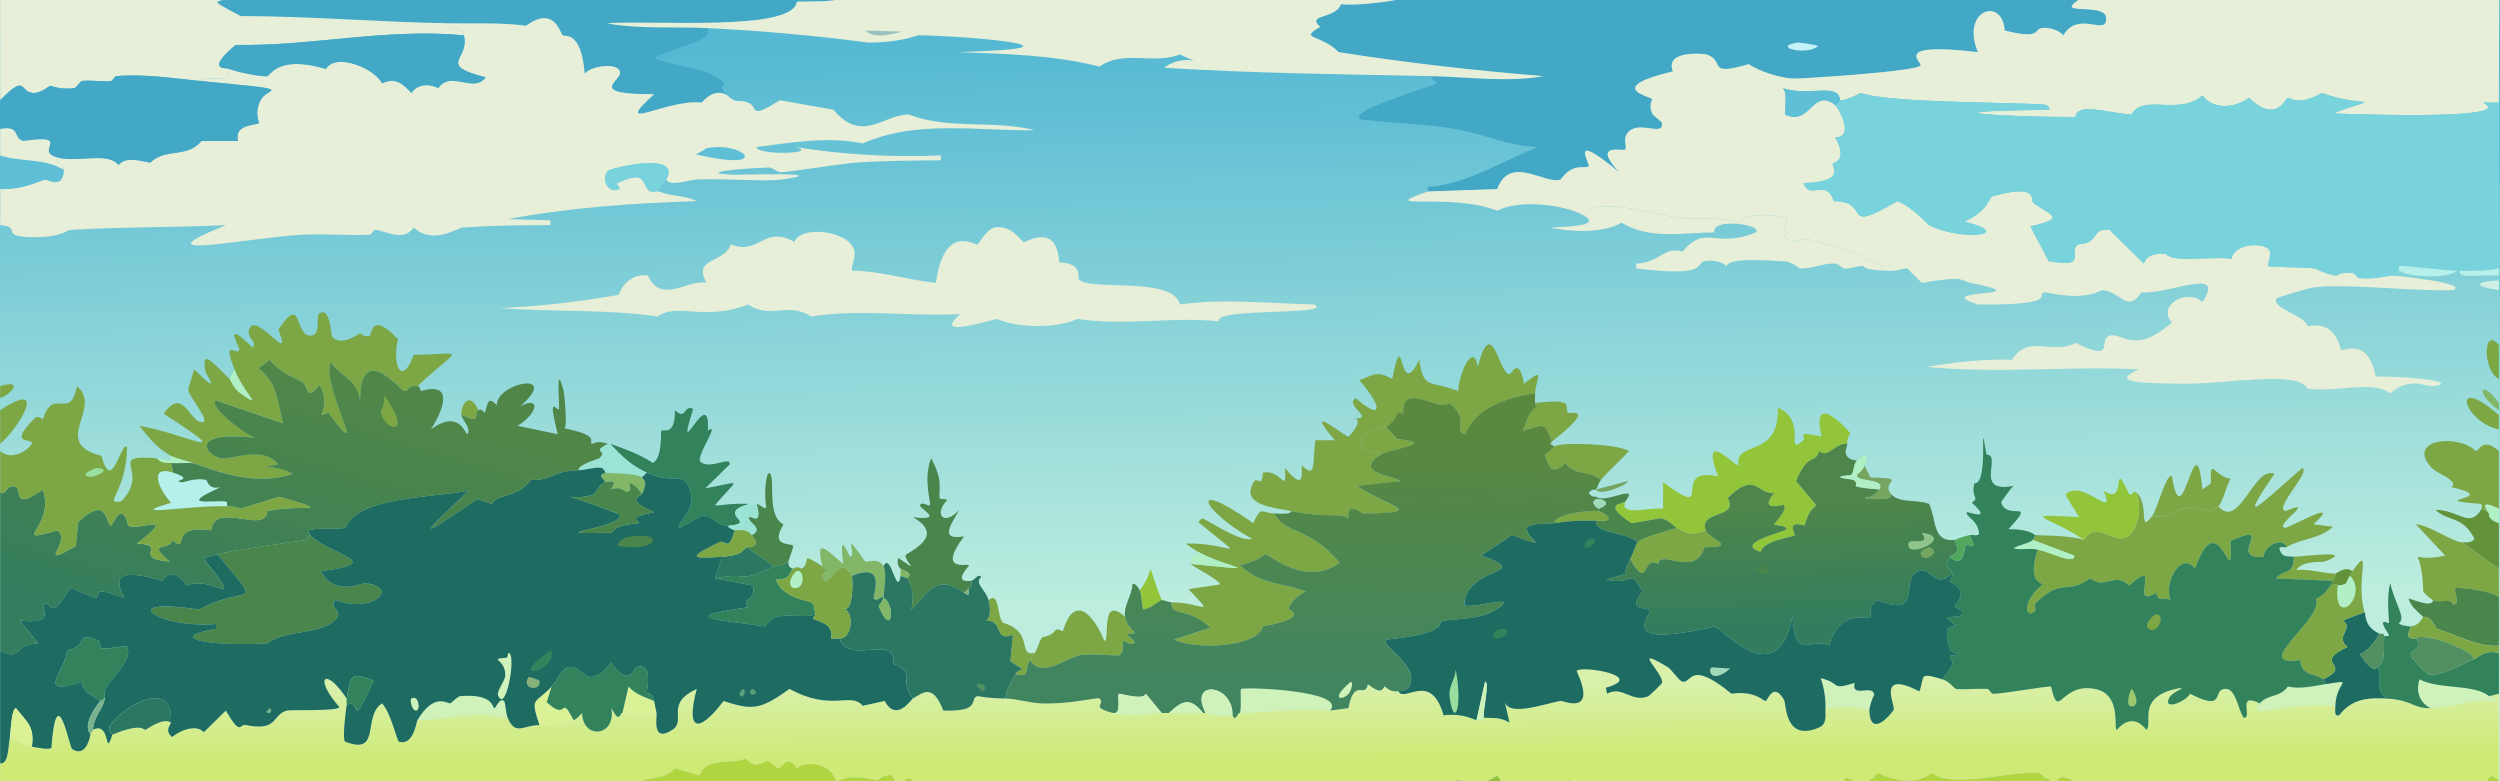 <?xml version="1.0" encoding="UTF-8"?>
<svg id="Layer_2" data-name="Layer 2" xmlns="http://www.w3.org/2000/svg" xmlns:xlink="http://www.w3.org/1999/xlink" viewBox="0 0 1600 500">
  <rect x="0" y="0" width="1600" height="500" fill="#333333" stroke="none"/>
  <defs>
    <style>
      .cls-1 {
        fill: url(#Ikke-navngivet_forløb_132-2);
      }

      .cls-1, .cls-2, .cls-3, .cls-4, .cls-5, .cls-6, .cls-7, .cls-8, .cls-9, .cls-10, .cls-11, .cls-12, .cls-13, .cls-14, .cls-15, .cls-16, .cls-17, .cls-18, .cls-19, .cls-20, .cls-21, .cls-22, .cls-23, .cls-24, .cls-25, .cls-26, .cls-27, .cls-28, .cls-29, .cls-30, .cls-31, .cls-32, .cls-33, .cls-34, .cls-35, .cls-36, .cls-37 {
        stroke-width: 0px;
      }

      .cls-2 {
        fill: #4a854b;
      }

      .cls-3 {
        fill: #5fbfd7;
      }

      .cls-4 {
        fill: #76a562;
      }

      .cls-5 {
        fill: #51a85c;
      }

      .cls-6 {
        fill: #79d3dc;
      }

      .cls-7 {
        fill: #7ab28d;
      }

      .cls-8 {
        fill: #2c7762;
      }

      .cls-9 {
        fill: #5aa07c;
      }

      .cls-10 {
        fill: #63923b;
      }

      .cls-11 {
        fill: #81b766;
      }

      .cls-12 {
        fill: #87b27d;
      }

      .cls-13 {
        fill: #99dd9f;
      }

      .cls-14 {
        fill: #529062;
      }

      .cls-15 {
        fill: #a1dabb;
      }

      .cls-16 {
        fill: #93c53b;
      }

      .cls-17 {
        fill: #43a7c6;
      }

      .cls-18 {
        fill: #1e6b62;
      }

      .cls-19 {
        fill: #cff2ba;
      }

      .cls-20 {
        fill: #c5f1f9;
      }

      .cls-21 {
        fill: #dbf196;
      }

      .cls-22 {
        fill: #b1d540;
      }

      .cls-23 {
        fill: #cef0e5;
      }

      .cls-24 {
        fill: #b0f0c4;
      }

      .cls-25 {
        fill: #9cc76e;
      }

      .cls-26 {
        fill: #9be4d5;
      }

      .cls-27 {
        fill: #8fc58d;
      }

      .cls-28 {
        fill: #b5f0ea;
      }

      .cls-29 {
        fill: #32825c;
      }

      .cls-30 {
        fill: #7da745;
      }

      .cls-31 {
        fill: #96c1be;
      }

      .cls-32 {
        fill: #e8efd9;
      }

      .cls-33 {
        fill: url(#Ikke-navngivet_forløb_135);
      }

      .cls-34 {
        fill: url(#Ikke-navngivet_forløb_139);
      }

      .cls-35 {
        fill: url(#Ikke-navngivet_forløb_132);
      }

      .cls-36 {
        fill: url(#Ikke-navngivet_forløb_134);
      }

      .cls-37 {
        fill: url(#Ikke-navngivet_forløb_137);
      }
    </style>
    <linearGradient id="Ikke-navngivet_forløb_132" data-name="Ikke-navngivet forløb 132" x1="797.03" y1="14.74" x2="802.6" y2="456.6" gradientUnits="userSpaceOnUse">
      <stop offset="0" stop-color="#55b9d3"/>
      <stop offset="1" stop-color="#bcedde"/>
    </linearGradient>
    <linearGradient id="Ikke-navngivet_forløb_132-2" data-name="Ikke-navngivet forløb 132" x1="797.12" y1="28.03" x2="801.62" y2="384.85" xlink:href="#Ikke-navngivet_forløb_132"/>
    <linearGradient id="Ikke-navngivet_forløb_134" data-name="Ikke-navngivet forløb 134" x1="799.55" y1="439.19" x2="799.76" y2="486.27" gradientUnits="userSpaceOnUse">
      <stop offset="0" stop-color="#d8f0a9"/>
      <stop offset="1" stop-color="#cfea75"/>
    </linearGradient>
    <linearGradient id="Ikke-navngivet_forløb_139" data-name="Ikke-navngivet forløb 139" x1="1138.87" y1="326.51" x2="1141.51" y2="398.73" gradientUnits="userSpaceOnUse">
      <stop offset="0" stop-color="#4d854b"/>
      <stop offset="1" stop-color="#337d5e"/>
    </linearGradient>
    <linearGradient id="Ikke-navngivet_forløb_135" data-name="Ikke-navngivet forløb 135" x1="209.78" y1="247.12" x2="158.74" y2="422.34" gradientUnits="userSpaceOnUse">
      <stop offset="0" stop-color="#508648"/>
      <stop offset="1" stop-color="#347d5e"/>
    </linearGradient>
    <linearGradient id="Ikke-navngivet_forløb_137" data-name="Ikke-navngivet forløb 137" x1="835.86" y1="275.69" x2="833.04" y2="434.12" gradientUnits="userSpaceOnUse">
      <stop offset="0" stop-color="#5a883f"/>
      <stop offset="1" stop-color="#418560"/>
    </linearGradient>
  </defs>
  <g id="Layer_4" data-name="Layer 4">
    <g>
      <g>
        <path class="cls-35" d="M0,0v500h1600V0H0Z"/>
        <path class="cls-1" d="M916.82,48.74c-.92,4.28,4.33,2.57,2.34,4.61-1.97,2.03-57.7,17.42-48.41,23.07,20,2.36,41.1,2.75,60.91,6.15,18.27,3.14,32.99,10.83,52.32,11.53-21.66,8.73-46.99,24.38-69.5,25.38-1.38.47-.6,3.01-.78,3.08-35.81,12.61,14.35.43,44.51,12.3,13.63-7.27,42.73-4.21,55.44,3.08,17.55,10.06-42.06,5.84-11.71,9.23,11.83,1.32,25.55,1.08,35.92-4.61,18.48,11.06,39.21,6.33,59.34,6.15-1.85-9.7,31.39-4.88,26.55,0-26.38,10.87-31.85-5.61-46.85,12.3-12.49-3.55-14.41,7.27-29.67,7.69v3.08c46.88,5.77,37.28-3.13,43.73-4.61,4.09-.94,10.7-.09,14.06,3.08,2.04-5.63,25.57-3.46,35.92-3.08,6.66.25,10.34,4.58,10.93,4.61,8.29.41,15.11-3.66,23.43-3.08.28.02,4.4,3.06,4.69,3.08,5.68.42,8.27-1.87,12.49-1.54.82.06-1.82,2.21,14.84,3.08,8.05.42,11.94-1.96,13.27-1.54q4.69,4.61,9.37,9.23c28.44-4.8,24.51-1.35,31.23,0,48.09,9.68-27.79,3.49,4.69,13.84,51.65.53,37.6-6.16,42.17-7.69,2.08-.7,22.5,6.38,37.48-1.54,12.41,1.42,15.91,15.06,24.99,1.54,18.65,1.08,54.28-16.85,39.04,6.15-9.34-9.05-29.48,1.95-19.52,13.07-24.1,21.33-32.02,5.92-39.82,8.46-8.09,2.64,4.87,17.48-21.86,4.61-14.73,8.01-30.61-5.87-40.6,10.77-17.56-.62-36.87,1.62-54.66,4.61,45.46,4.44,90.43-.64,135.87,1.54-20.37,8.94,3.84,8.84,28.11,9.23,27.38.44,73.72-8.94,79.65,3.08,18.7,2.66,42.02-5.6,53.1,3.08,13.12-11.35,22.7-3.69,28.11-4.61,15.94-2.74-13.64-6.27-37.48-6.15-4.67-25.41-20.36-16.27-21.86-16.92-1.38-.6-2.22-18.9-21.86-15.38-.21-6.02-23.86-11.77-19.52-17.69.69-.95,21.47-6.76,22.64-6.92,21.37-2.99,66.27,2.74,90.58,1.54,9.16-4.49-35.2-8.96-38.26-9.23.23-2.32,2.96-2.93,3.12-3.08,7.68,4.44,31.15,5.13,37.48,0,.52,0,1.04,0,1.56,0-1.58,5.39,11.28,2.32,24.99,3.08,0,1.03,0,2.05,0,3.08-16.4.6-15.87,4.25,0,6.15.01,11.79,0,23.58,0,35.37-10.08-13.11-10.65,16.35,0,21.53,0,5.13,0,10.25,0,15.38-12.74-16.87-14.78-5.39,0,4.61,0,1.03,0,2.05,0,3.08-32.1-27.44-22.18,4.71,0,9.23,0,4.61,0,9.23,0,13.84-10.49-9.3-12.67.22-14.84,0-11.35-11.35-45.14-7.48-28.11,10.77,3.44,3.68,18.13,8.6,12.49,12.3,34.19,7.82-20.11,7.7,18.74,10.77,1.46.71.54,2.92.78,3.08-8.03,13.16-14.01.85-29.67.77,9.21,8.1,17.06,3.35,24.99,18.46-1.75,2.79-5.26,2.35-7.81,2.31-6.03-.09-22.04-11.52-29.67-11.53q9.37,10,18.74,19.99c-26.95,5.93-14.81-11.01-14.06,23.07,2.06,1.9,3.61,4.1,6.25,5.38-.12,5.84-15.24-1.57-15.62-.77,1.57,5.08,5.72,8.09,9.37,11.53-1.82,3.27-3.81,5.48-7.81,6.15-.4.07-7.55-.57-7.81-2.31,4.89-2.61-2.57-12.3-5.47-25.38-2.66,9.12-.62,24.12-.78,25.38-.13,1.01-8.67-5.14,0,7.69-.11,1.28-3.11.61-3.12.77.11-2.41-2.3-1.16-3.12-1.54-9.49-4.34-8.56-11.32-9.37-13.84-6.4-19.98,5.46-45.01-7.81-26.15-4.81-3.6-9.88,1.52-10.93,1.54-7.32.12-17.09-3.25-24.99-2.31,3.93-6.4,16.28-4.76,17.96-5.38,22.06-8.14-16.62-2.9-19.52-3.08-5.35-.33-7.84.12-9.37-5.38.68-1.6,3.9-.31,4.69-.77,9.91-5.86,20.56-4.84,29.67-13.07q-6.25-.77-12.49-1.54c18.38-16.89-10.36-.35-17.96,2.31-8.54-1,21.89-19.67,0-10.77-7.44-1.92,15.95-24.54,10.93-27.68-27.76,24.07-42.33,39.48-17.96,3.84-13.04-5.6-22.44,36.34-35.92,20.76,2.62-2.19,5.64-14,7.81-17.69-10.59-1.28-13.06-15.27-12.49,3.08q-2.73,1.92-5.47,3.84c-4.49-48.06-12.7,34.16-19.52-8.46-3.25-2.76-9.88,22.04-12.49,25.38-9.69,12.38-1.12-8.65-10.93-15.38-.88-.6-2.35,2.51-3.9,1.54-12.37-26.07-.31,8.72-16.4-2.31,8.7,20.2-13.63-8.16-24.21,2.31-.6.6,8.03,13.29,8.59,14.61-41.12-2.3-19.19-.64,3.12,14.61-10.44-3.3-29.3-2.77-31.23-3.08-.87-.14-2.84-3.8-17.18-3.84,18.49-20.02-.39-4.87-4.69-16.92-.22-.62,6.74-9.71,7.81-10.77-25.78,5.07-6.84-19.76-17.18-19.99-5.33-32.23,2.33,19.01-7.81,18.46-2.1,9.68,3.65,8.67-1.56,12.3,14.06,12.66-2.68,5.37-3.12,6.15-1.41,2.52,7.25,4.84,7.81,13.84-1.49,1.63-4.36.32-6.25.77-7.24,1.7-8.88,3.03-9.37,3.08-14.49,1.49-11.62-12.91-16.4-23.07-8.12-3.13-18.94-.21-24.21-6.15-7.56-8.52,12.27-10.24-13.27-10.77q-1.95-3.84-3.9-7.69c2.72-7.09,2.32-9.57-4.69-3.08-11.4-1.27-6.09-9.53-6.25-10.77-.58-4.42,2.1-5.44,1.56-6.92-.63-1.75-25.55-28.47-17.96,2.31-18.49-3.88-9.24.17-11.71,2.31-12.73,11.01,3.2-12.55-16.4-20.76,1.22,32.97-28.4,20.56-24.99,36.91-1.91,1.27-25.3-25.04-13.27,6.92-32.19-6.53-.13,29.89-35.14,3.84v16.92c-8.66-1.04-28.36,5.26-24.21-4.61,9.43-12.17-12.58,1.9-18.74-3.08-.06-.25-2.5.9-4.69-2.31,2.16-3.16,4.54-2.09,4.69-2.31,2.26,4.91,21.21-3.58,20.3-5.38q-10.15,2.69-20.3,5.38c1.21-1.87,1.76-4.46,3.12-6.15,3.63-4.51,13.49-13.41,17.96-18.46-8.01-4.69-41.92-5.84-47.63-3.08-4.73-1.52-1.5-2.92-1.56-3.08,29.01-22.95,11.46-17.13,10.15-18.46-3.16-3.19,6.51-9.35-21.08-6.15.07-.3-.1-4.65,0-6.15.61-9.43,7.23-17.72-7.03-6.15-3.49-18.27-7.73-6.09-9.37-6.15-6.92-.24-11.01-39.51-20.3-4.61-2.31-16.14-11.63,2.36-12.49,15.38-19.18-7.17-21.87-.7-24.99-19.99-13.42,28.83-9.52-26.51-17.18,12.3-10.31-5.67-11.53-2.53-21.08.77,15.18,17.13,14.99,26.62-2.34,11.53-7.46,4.65,12.66,13.14-.78,13.07,6.26.63-3.13,11.42-3.9,11.53-1.61.23-30.73-23.38-8.59,2.31h-12.49c-2.03,13.73.84,25.48-8.59,16.15-1.04.44,3.59,19.54-10.93,1.54,1.26,18.02-2.34.43-14.06,3.08-.68,10.11-3.69,2.67-5.47,5.38-10,15.33,12.42,16.88,23.43,19.22.32,2.15-5.42,1.78-10.93,1.54-8.42-.37-7.66-5.46-13.27,6.15-42.64-29.94-33.19-8.15-.78,10-6.87,2.98-30.27-13.26-32.01-13.07l-2.34,2.31c33.14,27.92,22,13.04-7.81,13.84.07.48,6.67,4.76,7.81,5.38-1.09,3.77-6.18,2.12-4.69,7.69.35,1.31,17.91,9.92,18.74,13.07q-10.15,1.54-20.3,3.08c18.44,19.33,7.94,8.01-10.93,8.46-.85.02-5.68-1.62-6.25-1.54-11.57-28.14-2.5-21.34-14.06-6.15-1.1-2.41-3.92-5.42-4.69-3.84-.12,6.89-5.86,13.67-4.69,20.76-16.15-14.63-9.41,15.67-13.27,15.38-6.96-17.07-19.28-30.44-26.55-6.15-7.4-3.52-2.2,2-13.27,3.84-2.09,3.13-2.74,6.87-4.69,10-11.44,2.63-.17-13.43-20.3-19.22-4.19-4.16-1.98-20.36-9.37-14.61-1.7-6.78-9.34-10.47-4.69-14.61-1.73-2.95-4.16,2.05-6.25,2.31-12.94,1.57-1.31-9.21-1.56-10-.43-1.35-20.84,4.96-3.12-18.46-16.63,2.95-7.81-8.32-3.12-16.92-9.89,10.93-16.42,2.56-7.81-6.15-.38-1.5-4.45-.05-4.69-1.54-.87-5.51,2.64-10.44-5.47-25.38-5.38,14.1.34,28.92-.78,29.99-1.09,1.03-4.94-2.58-6.25,0-1.03,2.02,16.91,10.4-4.69,7.69,22.72,12.64-4.72,22.81-4.69,24.61.1,4.68,10.64,11.84-4.69,1.54-1.18,5.16,1.57,6.57,1.56,6.92-.01,1.18.04,4.39,0,4.61-2.51,14.19-6.38-16.47-10.93-6.15-3.49-6.16-10.29-2.27-11.71-3.08-15.71-22.48-5.18-5.07-9.37-3.08-1.03.49-7.78-19.74-4.69,4.61-11.28-9.54-18.06-17.4-13.27,1.54-15.69-9.9-6.49-2.98-13.27,1.54-.23.15-2.49-2.24-5.47,0-2.48-.63-3.28-2.2-3.12-4.61.03-.52,3.38-9.54,3.12-10-1.22-2.19-15.42,1.06-6.25-13.84-9.89-4.54-6.24-25.93-7.81-30.76-2.63-8.09-5.17,9.65-3.12,19.99-.83,1.47-4.56-2.15-6.25-2.31-1.54-.14-3.13.08-4.69,0-12.51-.68-21.44,1.76-21.86.77,14.33-17.64,19.12-15.29-6.25-10.77q7.81-7.69,15.62-15.38c.62-5.6-12.43,3.76-18.74-1.54-3.56-2.99,13.39-26.07,4.69-19.99,1.88-32.01-22.01,26.23-9.37-13.84-6.37-3.21-4.05,7.79-11.71.77.36,17.05-7.81,12.06-8.59,13.07-.75.98,1,16.8-5.47,20.76-8.53-5.71-17.69-8.91-27.33-12.3-.46-.16-1.1.17-1.56,0-7.22-2.6-9.64.34-10.15,0-2.35-1.55,5.86-5.24-17.96-10,2.59,1.23.31-21.81,0-23.07-5.54-22.81-2.54,9.62-3.12,10.77-1.09,2.15-7.78-11.45-.78,16.15q-12.88-2.69-25.77-5.38c13.7-8.36,14.5-19.63,1.56-12.3,26.89-23.69-15.19-15.23-14.84-.77-6.85-8.28-6.06,3.47-7.81,4.61-.18.11-2.22-2.83-3.9-1.54-5.49-12.42-11.19-3.9-10.93,3.08.1,2.56,6.67,8.53,3.9,12.3-1.36.49-4.86-16.56-23.43-3.08,8.61-13.43,14.49-30.68-6.25-24.61-1.37-1.1.06-2.67-2.34-3.08,27.07-25.58,32.09-20.73-2.34-19.99-7.88,21-14.16,5.95-10.15-10-17.29-18.62-16.74-2.8-17.96-2.31-3.65,1.47-5.94-1.64-6.25-1.54-.96.34-11.77,8.76-17.96,2.31-.7-.73-1.02-20.44-8.59-14.61-1.51,1.16,1.43,13.44-4.69,13.84-11.45.76-5.12-27.99-21.08-3.84,10.08,25.13-15.02-13.22-18.74,0-1.62,5.77,5.28,6.96,2.34,11.53-19.87-19.5-8.54-.45-8.59.77-.26,6.23-11.62-8.87-3.12,13.07q-1.56,3.08-3.12,6.15c-10.38-9.74-18.04-20.13-15.62-5.38.4,2.45,11.74,17.94-7.03-.77l-3.9,13.07c2.24,7.07,15.27,21.16,8.59,20.76-7.81-.47-11.9-23.1-24.21-5.38,50.4,32.46,13.14,12.54-15.62,7.69,6.36,7.93,11.5,14.39,20.3,19.22.99,4.35-2.65,2.05-9.37,1.54-33.21-2.54-2.83,7.9-22.64,27.68-11.93,1.58,3.46-5.34,3.9-34.6-3.76-5.53-9.52,31.1-16.4,5.38-33.01-8.35,1.21-30.28-15.62-44.6-4.52,23.11-15.56-.5-21.86,21.53-.64-1.43-3.98-2.24-4.69-1.54-17.81,17.66-3.61,13.37-2.34,16.15.83,1.83-11.51,13.12-20.3,5.38,0-1.54,0-3.08,0-4.61,10.87-8.88,32.27-42.73,0-21.53,0-2.56,0-5.13,0-7.69,9.07-3.81,13.79-12.08,0-7.69.01-34.35-.04-68.7,0-103.04,15.32,1.17-2.72,7.7,22.64,7.69,15.86,0,20.7-4.54,21.86-4.61,33.06-2.07,66.82-1.54,99.95-3.08-58.44,23.49,12.1,8.28,48.41,6.15,14.48-.85,29.23.67,43.73,0,.63-.03,2.49-3.05,3.12-3.08,5.31-.26,18.21,8.38,24.99-1.54,11.96,11.33,28.15.22,31.23,0,18.57-1.31,37.59-1.58,56.22-1.54v-3.08l-27.33-.77c39.75-7.46,80.52-10.24,121.03-11.53-9.72-4.31-13.88-2.34-24.21-6.15.73-2.92,3.73-5.93,4.69-7.69,1.73,4.93,14.85.23,19.52,0,16.5-.83,43.86,1.55,54.66,0,35.39-5.07-27.87-2.81-32.8-3.08-20.49-1.11,1.69-3.86,24.99-4.61.35-.01,5.9,3.09,6.25,3.08,8.23-.31,37.83-5.38,48.41-6.15,18.06-1.31,36.55-1.31,54.66-1.54v-3.08c-31.44,1.34-62.55-.5-92.92-5.38,15.92,4.35-25.27,5.48-24.99,0,21.19-2.71,45.92-7.06,67.93-2.31,34.54-15.23,73.21-7.91,110.1-8.46-26.35-6.73-55-.13-80.43-10-15.69-.72-29.92,19.12-48.41-3.08q-17.18-3.08-34.36-6.15c-20.45,13.16-13.42,4.11-20.3,1.54-6.92-2.59-6.69,1.52-13.27-4.61-6.79-6.32-1.25-6.46-1.56-6.92-7.54-10.95-32.83-11.34-45.29-16.92,14.96-8.63,37.06-9.63,34.36-19.22,34.21,1.71,68.34,4.73,102.29,9.23,21.24.13,31.12-4.63,32.8-4.61,32.72.36,117.4,8.14,24.99,10.77,30.57,1.13,60.9,1.75,90.58,9.23,15.83-10.88,33.61-1.07,51.54-7.69,19.64,9.36,4.2-2.36-10.15,8.46,55.36,3.54,114.83,4.15,171.79,5.38Z"/>
        <path class="cls-17" d="M534.86,0c-1.69.28-3.43.47-5.21.6-.36.03-.72.06-1.08.08-.23.01-.45.03-.68.04-.65.04-1.3.07-1.95.09-.29.01-.58.02-.87.03-2.55.08-5.11.09-7.6.1-2.61.01-5.13.02-7.47.12-2.35,19.33-91.16,11.72-121.81,13.84,21.37,3.89,43.35,2.01,64.81,3.08,2.71,9.59-19.4,10.6-34.36,19.22,12.46,5.59,37.75,5.97,45.29,16.92.32.46-5.22.6,1.57,6.92-6.09-3.92-12.42-.23-16.4,4.62-21.69-2.71-59.12,20.55-30.46-5.39-43.27.16-21.51-8.19-21.86-13.84-.43-6.85-18.89-4.37-22.64.77-2.14-28.08-12.91-23.57-14.06-24.61-1.76-1.57-5.38-19.34-23.42-6.15-16.56-2.15-33.29-1.23-50.76-1.54-44.07-.78-87.89-4.57-131.96-4.61-13.06-6.93-15.7-8.5-14.68-9.26.04-.03.09-.06.14-.09.05-.03.11-.06.18-.08.26-.11.62-.21,1.03-.32.18-.05.37-.1.58-.15.4-.11.83-.23,1.28-.39h392.39Z"/>
        <path class="cls-17" d="M1320.52,22.59c-2.87-3.52-9.89-5.34-14.05-4.61-4.77.83-.17,7.4-23.43,1.54-1.59-22.13-28.46-12.97-17.18,13.84-55.36-6.53-35.96,6.14-36.7,8.46-1.23,3.89-77.85,8.76-81.99,8.46-8.79-.65-21.02-4.64-28.11-9.23-27.22,8.06-14.51-1.55-26.55-6.15-1.46-.56-27.42-3.17-21.86,10.76-44.12,10.58-14.46,16.06-13.27,17.69.27.37-2.43,3.63,0,9.23.67,1.55,6.08,5.12,6.24,6.15,1.39,8.86-14.02-1.54-21.08,5.38-4.57,4.49-1.05,8.92-2.34,11.54-.77,1.56-22.2-5.09-3.91,14.61-33.57-27.89-18.19-5.16-19.52-3.85-2.19,2.17-9.59-3.05-17.96,8.46-9.68,3.7-32.33-16.43-40.6,6.15q-22.25.77-44.51,1.54c.18-.06-.6-2.6.78-3.07,22.51-1,47.84-16.65,69.5-25.38-19.33-.71-34.05-8.39-52.32-11.54-19.81-3.4-40.9-3.79-60.91-6.15-9.28-5.64,46.45-21.04,48.42-23.07,1.99-2.04-3.26-.33-2.35-4.61,23.55.51,47.5,4.08,71.06,0-44.3-3.62-88.01-8.56-131.18-15.38-10.96-11.53-26.33-7.99-11.71-16.15-9.53-8.29,9.82-4.76,13.27-14.61,1.8.39,5.46.46,10.04.25.47-.02.95-.05,1.44-.07,3.98-.22,8.55-.63,13.17-1.2.83-.11,1.67-.22,2.5-.33.47-.06.93-.13,1.4-.2.33-.04.65-.09.97-.14s.65-.1.97-.15c.33-.05.66-.1.99-.16.53-.08,1.07-.17,1.59-.26.65-.11,1.28-.22,1.91-.34h436.97c-.09.06-.18.12-.26.17-.22.15-.44.29-.64.43-.27.18-.53.37-.77.54-.25.19-.49.36-.7.53-.05.04-.09.07-.13.1-.13.11-.25.21-.36.31-.14.11-.26.22-.37.32-.11.1-.21.2-.29.29-.09.1-.18.19-.25.28-.16.18-.28.35-.36.5-.05.08-.09.16-.11.23-.13.33-.11.61.05.84.03.04.07.08.11.12,2.01,2.09,16.24.02,20.53,4.06.08.07.16.16.24.24.52.58.86,1.27.95,2.1,1.45,13.09-17.53-5.07-27.33,11.53Z"/>
        <path class="cls-36" d="M1599.28,499.37c-5.9-4.78-5.65-1.8-7.84.63h-254.61c-.21-.22-.44-.43-.69-.63-.2.24-.41.45-.62.63h-8.17c-4.38-1.91-8.75-4.78-11.12,0h-3.21c-1.58-.87-3.12-2.06-4.21-2.17-.25-.03-3.01-3.01-3.9-3.08-19.73-1.39-54.93,10.29-68.72,0-9.3,7.81-23.99,5.05-34.36,0-2.32,2.74-4.51,4.37-6.53,5.25h-8.56c-2.46-.97-4.26-2.36-5.21-2.17-.51.81-1.18,1.54-1.99,2.17h-173.63c-.8-.2-1.6-.41-2.41-.63-.13.22-.27.43-.42.63h-42.19c-.89-1.07-1.78-2.3-2.68-3.71-2.49,1.71-4.75,2.9-6.8,3.71h-15.15c-1.88-.55-3.36-.87-4.66,0h-346.79c-1.56-1.23-2.71-2.07-2.97-2.17h-.03c-.06,0-.15.05-.28.14-.06.04-.14.09-.22.15l-.21.15s-.04.04-.07.06c-.16.12-.34.26-.54.4-.17.12-.35.25-.54.39-.16.11-.32.22-.5.33-.29.19-.59.37-.92.55h-5.72c-.51-.72-.88-1.71-1.19-2.49-.05-.12-.1-.24-.14-.35-.21-.5-.39-.84-.57-.87-6.35-.81-8.88,3.1-9.37,3.08-2.28-.1-9.86-2.47-17.27-1.73-.17.02-.34.04-.51.06-.44.05-.87.11-1.3.19-.26.04-.53.09-.79.15-.27.06-.53.12-.79.18-.79.2-1.56.44-2.31.74-.25.1-.5.2-.74.31-.49.22-.97.46-1.44.73h-1.54s-.01-.02-.01-.02c-.04-.22-.08-.43-.14-.64-.05-.21-.11-.43-.18-.64-.12-.39-.26-.77-.43-1.14-.09-.2-.18-.4-.29-.6-.63-1.23-1.47-2.32-2.47-3.27-.14-.14-.27-.27-.42-.39-.29-.26-.59-.51-.91-.74-.17-.13-.35-.26-.53-.38-.24-.17-.5-.34-.75-.49-.38-.23-.77-.45-1.17-.65-.24-.12-.48-.24-.73-.35-.4-.18-.81-.34-1.23-.5-.44-.16-.88-.31-1.33-.43-.2-.07-.41-.13-.61-.17-.25-.07-.5-.13-.76-.18-2.2-.47-4.47-.57-6.59-.28-.4.05-.79.12-1.18.21-.58.13-1.15.28-1.69.47-.19.07-.37.13-.54.2-.36.14-.7.3-1.04.47-.16.09-.33.17-.49.27-.32.18-.63.38-.93.6-.14.1-.29.21-.43.33-7.39-9.69-7.96.17-12.49,0-.39-.02-4.82-4.57-6.25-4.62-2.52-.08-7.22,6.02-14.05-1.53-9.63,4.35-24.44-1.74-29.67,10.76q-7.81-2.31-15.62-4.61c-.19.23-.39.46-.58.67-1.53,1.67-3.21,2.8-4.97,3.59-.12.06-.25.11-.37.16-.35.16-.71.29-1.06.42-.18.07-.36.13-.54.18-.18.06-.36.12-.54.17-.36.11-.72.2-1.08.29-1.1.28-2.2.48-3.29.66-.35.06-.7.12-1.05.17-.04.01-.08.01-.11.02-.23.03-.47.07-.7.11-.23.03-.46.07-.69.11-.18.03-.36.06-.54.09-.9.15-1.77.32-2.61.53-.17.04-.33.08-.49.13-.16.04-.32.09-.48.14-.29.08-.57.18-.85.28-.47.17-.93.37-1.38.6H.12c0-3.8,0-7.6-.01-11.4,5.42.53,5.06-10.15,6.25-16.92,4.71,2.07,8.89,5.09,14.05,6.16,2.29.47,11.48,2.38,12.5.76,3.4-45.7,11.45-.49,13.27.77,7.23,5.01,10.74-3.58,11.71-9.22v-.06c-.04-1.32,1.39-1.5,1.56-3.02,11.92-5.92,7.18,19.37,12.5,3.08,18.9-7.81,20-2.84,21.08-3.08.89-.2,11.35-8.22,16.4-4.61-.09,1.32-4.36,5.15.78,9.22,4.92-4.25,15.41-8.37,20.3-3.07l14.06-13.84c9.78,16.89,8.72,8.46,12.49,9.22,21.42,4.36,16.71-6.61,26.55-9.22,2.33-.62,34.32.56,33.58-2.31-16.93-19.1-8.77-26.08,4.68-5.38-.28,1.45.23,3.13,0,4.61-.61,3.96-3.02,22.21-.78,23.07,23.15,8.91,10.68-16.4,23.43-24.61,5.96,6.54,9.55,24.24,10.93,24.61,9.37,2.51,10.9-12.49,11.71-13.84,19.25-.89,39.34-6.36,57.78-1.54,4.87,11.54,9.53,4.99,20.3,4.61,11.01-.39,11.4,1.15,21.87-3.07,2.38-.96,3.66-3,5.46-4.62.29,17.17,21.8,15.42,18.74-3.07,5.54,10.59,5.17,2.9,7.03,3.07,7.59.72,14.28,1.01,21.87,0,.52,2.31-3.43,19.71,10.15,10.77,9.29-6.12-5.23-16.58,15.61-26.15-7.21,26.89.81,29.16,17.18,7.69,18.75,6.42,24.09,5.21,42.17-7.69,27.58,14.94,38.77,1.48,46.85,10.77q7.03-1.54,14.05-3.08c7.48,13.93,16.9-.94,17.96-1.53,6.56-3.69,12.71-9.99,19.52,7.69,25.16.81,16.24-7.76,21.87-9.23.9-.24,3.11,1.22,17.96,1.54,7.15.15,15.86,2.84,22.64,3.07,20.18.71,36.04-4.26,37.48-3.07,4.44,3.64-6.7,5.21,8.59,9.22,11.78,3.1,20.15-.3,31.24,0,1.56.05,3.12-.04,4.68,0,7.87.21,14.05.14,21.87,0,.52-.01,1.04.01,1.56,0,.86-.01,11.4,3.05,17.18,1.54,2.44,4.61,2.8-1.46,4.68-1.54,19.28-.76,38.37-3.11,57.78-1.53q5.86-.77,11.72-1.54c3.84-20.02,10.62-5.68,12.49-15.38,10.14,8.15,9.44,1.5,10.93,1.54.53,0,2.61,3.63,8.59,3.07,3.73,7.57,20.81-13.22,28.89,15.38,12.49-1.6,19.46,2.88,21.08,3.08,5.55.69,4.44-1.56,4.69-1.54,6.33.43,10-.65,16.4,3.08-.05-.22-.1-.43-.14-.63-.09-.38-.17-.75-.25-1.09-.15-.65-.28-1.24-.4-1.77-.03-.13-.06-.26-.09-.39-.08-.36-.15-.69-.22-1-.08-.37-.16-.72-.24-1.06-.11-.49-.22-.96-.32-1.43-.03-.11-.05-.21-.07-.32-.2-.85-.4-1.75-.66-2.9-.07-.3-.14-.62-.22-.96-.07-.33-.15-.67-.23-1.04-.05-.18-.09-.37-.13-.57.05.18.11.35.17.5t.01.02c.02.07.05.14.08.2.05.12.1.23.16.33.01.02.02.04.04.06.03.07.07.14.11.2,0,.02.02.03.03.05.08.14.16.26.26.38.11.14.22.28.35.4.04.05.08.1.13.14.02.04.05.06.07.07.08.09.18.17.27.24.08.08.18.15.27.21t.02,0c.11.09.23.17.35.24.13.1.27.18.42.25.13.07.27.13.41.19.18.09.36.17.55.23.2.08.41.15.63.21.11.04.23.07.34.09.11.03.22.06.34.08.38.08.76.15,1.16.2.25.04.5.07.76.09.08.01.16.01.24.02.25.02.51.03.77.04.02.01.04.01.06,0,.54.02,1.1.02,1.68,0,.45-.01.9-.04,1.36-.07.1,0,.21-.01.32-.02.37-.03.75-.07,1.13-.11.94-.11,1.92-.24,2.9-.4,1.24-.2,2.5-.44,3.75-.7.42-.09.84-.18,1.26-.27,1.35-.29,2.68-.61,3.98-.93.61-.15,1.22-.31,1.81-.45.59-.15,1.18-.3,1.75-.44.43-.11.85-.21,1.26-.32.97-.24,1.89-.47,2.74-.67.49-.12.97-.22,1.41-.32.45-.1.88-.18,1.28-.26.4-.07.78-.13,1.13-.18,1.76-.23,23.59,9.95,10.15-19.22,2.87-3.73,45.48,3.37,18.74,10.77q.39,1.92.79,3.84c9.77-5.53,15.77,6.11,26.54,1.54.56-.24,8.44-7.88,8.59-8.46,1.59-5.85-21.24-25.12,3.91-10,2.15,1.3,7.17,8.96,9.37,9.23,6.09.76,4.47-14.24,31.23,7.69,15.26-2.21,20.36,4.91,21.87,4.61,1.4-.28,4.77-12.53,11.71-.76,1.68,2.84.26,27.44,22.64,17.68,5.07-2.21,3.67-7.94,3.91-12.3,9.64-.67,18.77-2.38,28.11,1.54.64,19.18,15.36.54,15.61-.77.64-3.23-10.96-25.65,16.4-11.54,3.73-9.57-1.28-12.5,14.84-7.69,4.23,1.27,7.74,5.96,8.59,6.15,2.65.6,15.64-.4,20.3,0,.67.06,2.49,3.05,3.12,3.08,5.73.25,35.69-5.2,37.48-4.61,5.02,22.57,5.83-2.86,28.11,1.53,17.76,3.51,11.3,26.39,14.06,26.15,5.95-7.22,13.07-7.57,18.74,0,4.87-3.72-7.7-22.05,22.64-26.91.42.97-6.14,3.11-7.8,6.15-4.74,8.64,9.81,3.26,13.27-2.31,24.13,12.56,13-4.15,23.43-3.08,6.1.63,7.7,15.1,10.93,18.46,5.84,0-4.9-16.78,10.15-9.23-10.18,11.56,19.46-2.2,48.41,1.54-.08,3.63-.8,6.76,2.34,6.15,7.97-10.36,17.94-11.54,30.46-10.76,17.36,1.07,16.08,6.25,28.11,6.15,13.69-.11,27.29-6.99,41.38-4.62,1.92-1.71-.85-.6-3.9-3.07q3.12-.77,6.24-1.54c-.03,18.46.04,36.91,0,55.37Z"/>
        <path class="cls-32" d="M1599.28,65.66h-10.15c21.55,10.57-69.56,7.96-96.04,6.92,33.9-12.63,20.54-2.8-7.03-13.08-15.48,8.78-20.74,2.78-21.86,3.08-1.52.4-7.3,16.8-24.99,0-8.13,6.48-22.8,7.99-29.67-1.54-14.44,13.32-38.43-1.36-45.29,12.31-16.85-1.29-34.69-7.95-35.92,1.53-41.04.11-108.11-3.55-17.18-4.61,1.57-.42-.74-2.81-1.56-3.08-5.67-1.79-100.54-.81-118.69-7.69-11.63,5.92-12.62,4.36-13.27,4.62-1.06-11.61-19.88-2.13-36.7-7.69,3.65,2.81.78,16.55,1.56,16.92,16.2,7.68,17.45-17.61,32.01-6.16,1.58,1.24,13.16,20.48,0,20.77,8.61,15.25-1.21,15.96-1.56,16.92-.64,1.77,8.97,11.33-18.74,12.3,4.48,11.69,13.95-3.78,19.52,11.53,25.08.39,3.1,21.98,40.61,0,9.03,3.2,19.16,14.8,20.3,15.38,20.86,10.63,56.31,6.26,22.64-2.3,15.7-7.31,14.87-14.41,17.96-16.15,29.84-8.54,24.53,2.8,25.77,3.84,9.51,7.99,23.68,9.69-1.56,15.38q5.86,11.15,11.71,22.3c26,4.5,12.05-5.34,18.74-10.76,14.48-.7,8.14-10.87,20.3-9.23q10.94,10.77,21.87,21.53c2.17-6.31,8.44-6.55,14.05-6.15,5.5,6.01,28.27,1.19,42.17,3.08,1.53-10.45,21.53-10.47,24.21-5.39,1.29,2.47-1.48,9.62-.79,10,1.54.84,23.97.73,29.68,1.54.73.1,7.17,3.86,14.05,4.61.55.06,1.12-2.51,10.93-1.54.69.07,2.44,3.01,3.13,3.08,10.9,1.15,18.64-1.89,22.64-1.54,3.07.27,47.42,4.74,38.26,9.23-24.31,1.2-69.21-4.53-90.58-1.54-1.17.17-21.95,5.98-22.64,6.92-4.34,5.92,19.31,11.66,19.52,17.69,19.64-3.52,20.48,14.78,21.87,15.38,1.5.65,17.19-8.49,21.86,16.92,23.84-.12,53.42,3.41,37.48,6.15-5.41.93-14.99-6.74-28.11,4.61-11.08-8.67-34.4-.41-53.1-3.07-5.92-12.02-52.26-2.64-79.65-3.08-24.27-.38-48.48-.29-28.11-9.23-45.43-2.17-90.4,2.9-135.86-1.54,17.79-2.99,37.1-5.23,54.66-4.61,9.99-16.64,25.87-2.76,40.6-10.77,26.73,12.87,13.77-1.97,21.86-4.61,7.8-2.54,15.73,12.87,39.83-8.46-9.96-11.12,10.17-22.12,19.52-13.07,15.23-23.01-20.39-5.07-39.04-6.15-9.08,13.52-12.58-.12-24.99-1.54-14.98,7.91-35.4.84-37.48,1.54-4.57,1.52,9.49,8.22-42.17,7.69-32.47-10.36,43.41-4.17-4.68-13.84-6.73-1.36-2.8-4.8-31.24,0q-4.68-4.62-9.37-9.23c-1.33-.43-5.22,1.95-13.27,1.54-4.73-7.26-38.54-17.17-49.19-20-4.35-1.15-10.02,3.41-14.06,0-5.66-4.78.98-9.76-.78-13.07-1.74-3.28-27.52-4.34-30.45,2.31-12.82-4.26-26-2.04-39.05-3.08-6.23-.5-54.32-15.26-60.12-1.54-12.71-7.28-41.81-10.34-55.44-3.07-30.16-11.88-80.32.3-44.51-12.31q22.26-.77,44.51-1.54c8.27-22.58,30.92-2.45,40.6-6.15,8.37-11.51,15.77-6.29,17.96-8.46,1.33-1.31-14.05-24.04,19.52,3.85-18.29-19.7,3.14-13.05,3.91-14.61,1.29-2.62-2.23-7.05,2.34-11.54,7.06-6.92,22.47,3.48,21.08-5.38-.16-1.03-5.57-4.6-6.24-6.15-2.43-5.6.27-8.86,0-9.23-1.19-1.63-30.85-7.11,13.27-17.69-5.56-13.93,20.4-11.32,21.86-10.76,12.04,4.6-.67,14.21,26.55,6.15,7.09,4.59,19.32,8.58,28.11,9.23,4.14.3,80.76-4.57,81.99-8.46.74-2.32-18.66-14.99,36.7-8.46-11.28-26.81,15.59-35.97,17.18-13.84,23.26,5.86,18.66-.71,23.43-1.54,4.16-.73,11.18,1.09,14.05,4.61,9.8-16.6,28.78,1.56,27.33-11.53-.09-.83-.43-1.52-.95-2.1-.08-.08-.16-.17-.24-.24-4.29-4.04-18.52-1.97-20.53-4.06-.04-.04-.08-.08-.11-.12-.16-.23-.18-.51-.05-.84.03-.07.07-.15.11-.23.09-.15.21-.32.36-.5.07-.09.16-.18.25-.28.09-.09.19-.19.29-.29.11-.1.23-.21.37-.32.11-.1.23-.2.36-.31.04-.03.08-.06.13-.1.21-.17.45-.34.7-.53.24-.17.5-.36.77-.54.2-.14.42-.28.64-.43.08-.05.17-.11.26-.17h269.29c-.14,21.9-.25,43.79-.22,65.66Z"/>
        <path class="cls-22" d="M1599.28,499.37v.63h-7.84c2.19-2.43,1.94-5.41,7.84-.63Z"/>
        <path class="cls-32" d="M465.5,61.04c6.59,6.13,6.35,2.03,13.27,4.61,6.88,2.57-.15,11.63,20.3-1.54q17.18,3.08,34.36,6.15c18.49,22.2,32.73,2.36,48.41,3.08,25.43,9.86,54.07,3.27,80.43,10-36.89.55-75.56-6.77-110.1,8.46-22.01-4.75-46.74-.41-67.93,2.31-.29,5.48,40.91,4.35,24.99,0,30.38,4.88,61.48,6.72,92.92,5.38v3.08c-18.11.22-36.6.23-54.66,1.54-10.58.77-40.19,5.85-48.41,6.15-.35.01-5.9-3.09-6.25-3.08-23.3.76-45.48,3.5-24.99,4.61,4.92.27,68.19-1.99,32.8,3.08-10.8,1.55-38.15-.83-54.66,0-4.67.23-17.79,4.93-19.52,0,10.03-18.49-35.94-7.32-37.48-5.38-4.81,6.02,1.1,14.73,7.03,11.53,1.7-.92-2.25-3.14-.78-3.84,20.29-9.7,14.73,2.26,21.08,5.38,1.68.29,4.28-.44,5.47,0,10.33,3.82,14.49,1.84,24.21,6.15-40.51,1.29-81.28,4.07-121.03,11.53l27.33.77v3.08c-18.63-.05-37.65.23-56.22,1.54-3.08.22-19.28,11.33-31.23,0-6.78,9.92-19.68,1.28-24.99,1.54-.63.03-2.49,3.05-3.12,3.08-14.5.67-29.25-.85-43.73,0-36.31,2.13-106.85,17.34-48.41-6.15-33.13,1.54-66.89,1.01-99.95,3.08-1.16.07-6,4.61-21.86,4.61-25.36,0-7.32-6.52-22.64-7.69,0-7.69,0-15.38,0-23.07,15.22.19,23.24-4.67,28.89-6.15.87-.23,11.78,6.58,11.71-6.15-.03-6.23-6.7-3.23-3.12-7.69,13.19,2.85,31.79-3.86,38.26,4.61,4.56-5.72,13.65-2.69,20.3-1.54,10.15-9.77,23.08-2.48,32.8-13.84h23.43c-3.03-11.19,12.33-9.91,13.27-11.53.39-.67-3.42-6.55,1.56-15.38,4.16-7.37,24.61-5.39-39.04-11.53,6.63-4.59,18.39,3.35,18.74-7.69,3.94,1.91,21.59,5.3,24.21,4.61,1.99-.53,6.78-13.71,37.48-4.61,6.33-10.7,31.29-.32,35.92,9.23,8.39-3.97,13.17-.02,18.74,6.15,3.66-5.5,11.19-6.35,17.18-3.08,8.27-11.83,22.16,3.63,30.45-6.92-32.1-8.31-9.83-11.24-14.06-26.91-2.51-9.3-9.9-.55-10.93-7.69,17.47.31,34.2-.62,50.76,1.54,18.05-13.19,21.67,4.58,23.43,6.15,1.15,1.04,11.92-3.47,14.06,24.61,3.76-5.14,22.22-7.63,22.64-.77.35,5.65-21.41,14,21.86,13.84-28.66,25.93,8.77,2.68,30.45,5.38,3.98-4.85,10.31-8.54,16.4-4.61Z"/>
        <path class="cls-6" d="M1599.28,65.66c.05,35.37-.04,70.75,0,106.12-8.18,1.66-16.7,1.59-24.99,1.54-.52,0-1.04,0-1.56,0-7.02-.1-34.91-3.51-36.7-3.08-1.39.33-.52,2.83-.78,3.08-.16.15-2.89.76-3.12,3.08-4-.35-11.74,2.68-22.64,1.54-.69-.07-2.44-3.01-3.12-3.08-9.81-.98-10.38,1.6-10.93,1.54-6.88-.75-13.32-4.51-14.06-4.61-5.71-.81-28.13-.7-29.67-1.54-.69-.38,2.08-7.53.78-10-2.67-5.08-22.67-5.06-24.21,5.38-13.9-1.89-36.67,2.93-42.17-3.08-5.62-.4-11.89-.16-14.06,6.15q-10.93-10.77-21.86-21.53c-12.17-1.64-5.83,8.53-20.3,9.23-6.69,5.42,7.26,15.26-18.74,10.77q-5.86-11.15-11.71-22.3c25.24-5.69,11.07-7.39,1.56-15.38-1.24-1.04,4.07-12.38-25.77-3.84-3.09,1.74-2.26,8.84-17.96,16.15,33.67,8.57-1.78,12.93-22.64,2.31-1.14-.58-11.26-12.18-20.3-15.38-37.5,21.98-15.52.39-40.6,0-5.57-15.32-15.05.16-19.52-11.53,27.71-.97,18.1-10.53,18.74-12.3.35-.96,10.17-1.66,1.56-16.92,13.16-.29,1.58-19.52,0-20.76,1.73.46,2.92-2.99,3.12-3.08.65-.26,1.65,1.3,13.27-4.61,18.15,6.87,113.02,5.89,118.69,7.69.82.26,3.13,2.66,1.56,3.08-90.94,1.06-23.86,4.72,17.18,4.61,1.23-9.49,19.07-2.82,35.92-1.54,6.86-13.66,30.85,1.01,45.29-12.3,6.87,9.53,21.54,8.02,29.67,1.54,17.69,16.79,23.47.4,24.99,0,1.12-.3,6.38,5.69,21.86-3.08,27.57,10.27,40.93.44,7.03,13.07,26.48,1.04,117.59,3.65,96.04-6.92h10.15Z"/>
        <path class="cls-32" d="M296.83,22.59c-49.54-4.73-97.55,7.06-146.02,6.16-19.98,16.93-5.88,14.42-3.9,15.38-.35,11.03-12.11,3.1-18.74,7.69-17.14-1.66-36.01-4.7-53.88-3.08-.68.06-2.44,3.01-3.12,3.08-6.04.59-12.75-.67-18.74,0-.82.09-3.86,4.51-4.69,4.61-9.6,1.15-14.83-1.62-15.61-1.54-.6.06-6.25,5-10.94,4.61-9.08-.75-3.88-12.71-21.08,4.62.03-21.37-.02-42.74-.03-64.12h142.39c-.45.16-.88.28-1.28.39-.21.05-.4.1-.58.15-.41.11-.77.21-1.03.32-.07.02-.13.05-.18.08-.05.03-.1.06-.14.09-1.02.76,1.62,2.33,14.68,9.26,44.07.04,87.89,3.83,131.96,4.61,1.03,7.15,8.43-1.6,10.93,7.69Z"/>
        <path class="cls-17" d="M128.17,51.82c63.66,6.15,43.2,4.17,39.04,11.53-4.98,8.83-1.17,14.71-1.56,15.38-.94,1.62-16.3.35-13.27,11.53h-23.43c-9.72,11.37-22.65,4.07-32.8,13.84-6.65-1.15-15.74-4.18-20.3,1.54-6.47-8.47-25.07-1.76-38.26-4.61-17.45-3.78,10.23-15.45-22.64-10.77-7.06-1.67-1.28-10.11-14.84-7.69,0-6.15,0-12.3,0-18.46,17.2-17.33,12-5.37,21.08-4.61,4.69.39,10.34-4.55,10.93-4.61.78-.08,6.01,2.69,15.62,1.54.82-.1,3.87-4.52,4.69-4.61,6-.67,12.7.59,18.74,0,.68-.07,2.45-3.01,3.12-3.08,17.86-1.62,36.74,1.42,53.88,3.08Z"/>
        <path class="cls-3" d="M40.71,108.72c.06,12.74-10.84,5.92-11.71,6.15-5.65,1.48-13.67,6.34-28.89,6.15,0-7.18-.01-14.35,0-21.53,13.11,4.24,29.39,1.74,40.6,9.23Z"/>
        <path class="cls-32" d="M37.59,101.03c-3.57,4.46,3.09,1.46,3.12,7.69-11.21-7.48-27.49-4.99-40.6-9.23,0-5.64,0-11.28,0-16.92,13.55-2.42,7.78,6.02,14.84,7.69,32.87-4.68,5.19,6.99,22.64,10.77Z"/>
        <path class="cls-28" d="M1599.28,171.78c0,1.54,0,3.08,0,4.61-13.71-.75-26.56,2.32-24.99-3.08,8.28.05,16.81.12,24.99-1.54Z"/>
        <path class="cls-23" d="M1599.28,179.47c0,2.05,0,4.1,0,6.15-15.87-1.91-16.4-5.55,0-6.15Z"/>
        <path class="cls-32" d="M987.88,48.74c-23.56,4.08-47.51.51-71.06,0-56.96-1.23-116.42-1.84-171.78-5.38.29-.22.58-.43.87-.62.03-.03.07-.05.1-.07.05-.04.09-.07.14-.1.23-.16.46-.31.69-.45.17-.1.33-.2.5-.3.25-.15.51-.3.76-.44.34-.19.68-.36,1.02-.52.2-.1.39-.19.59-.28.03-.01.07-.03.1-.04.3-.14.61-.27.91-.39.05-.02.09-.04.14-.06.41-.16.81-.3,1.2-.43.11-.04.21-.08.32-.11.03-.01.07-.02.1-.03.05-.02.11-.03.16-.05.18-.05.35-.1.52-.15.36-.11.72-.2,1.07-.28.24-.06.48-.11.71-.15.25-.05.5-.1.74-.14.1-.02.2-.03.29-.05.27-.04.53-.08.79-.11.27-.03.53-.06.79-.08.26-.03.51-.05.75-.06.04-.01.07-.01.1-.01.04,0,.08,0,.12-.01.52-.03,1.02-.03,1.48-.03.12,0,.24,0,.36.01.17,0,.33,0,.48.01.16.01.31.01.46.02.15,0,.29.01.43.03.14.01.27.02.4.03.13.01.26.03.38.04.3.03.56.06.8.1.09,0,.17.02.24.04.06.01.11.02.16.03.08.01.15.02.22.04.06,0,.12.02.18.03.06.01.11.02.15.03s.08.01.11.01h-.01s-.05-.03-.08-.04c-.02-.01-.06-.02-.09-.03-.04-.01-.08-.03-.12-.04-.08-.03-.16-.06-.26-.09-.07-.03-.14-.06-.22-.08-.21-.08-.45-.17-.74-.28-.16-.06-.32-.13-.51-.2-.1-.04-.2-.08-.3-.12-.16-.07-.34-.14-.52-.21-.59-.24-1.28-.53-2.07-.88-.29-.12-.6-.26-.93-.41-.97-.43-2.08-.94-3.33-1.54-17.93,6.61-35.71-3.2-51.54,7.69-29.68-7.48-60-8.1-90.57-9.23,92.4-2.63,7.72-10.41-24.99-10.77-1.68-.02-11.56,4.75-32.8,4.62-33.95-4.5-68.08-7.52-102.29-9.23-21.46-1.07-43.44.81-64.81-3.08,30.65-2.12,119.46,5.49,121.81-13.84,2.34-.1,4.86-.11,7.47-.12,2.49-.01,5.05-.02,7.6-.1.29,0,.58-.02.87-.03.65-.02,1.3-.05,1.95-.09.23-.01.45-.03.68-.04.36-.02.72-.05,1.08-.08,1.78-.13,3.52-.32,5.21-.6h358.38c-.63.12-1.26.23-1.91.34-.52.09-1.06.18-1.59.26-.33.06-.66.11-.99.16-.32.05-.65.1-.97.15s-.64.1-.97.14c-.47.07-.93.14-1.4.2-.83.11-1.67.22-2.5.33-4.62.57-9.19.98-13.17,1.2-.49.02-.97.05-1.44.07-4.58.21-8.24.14-10.04-.25-3.45,9.85-22.8,6.32-13.27,14.61-14.62,8.16.75,4.62,11.71,16.15,43.17,6.82,86.88,11.76,131.18,15.38Z"/>
        <path class="cls-32" d="M636.5,145.63c11.09-2.06,17.11,9.01,18.74,9.23,1.82.24,21.01-12.76,22.64,13.07,15.29.46,11.77,9.89,12.49,10.77,6.63,8.04,59.97-2.42,64.81,16.15,27.99-3.92,57.29-.61,85.89,0,13.24,7.33-64.86,1.83-60.91,10.77-30.45-3.17-60.75,3.22-90.58-1.54-12.66,6.15-38.23,6.07-51.54,0-18.93,5.12-38.25,9.84-23.43-3.08-31.8,1.75-64.06-3.45-95.26,1.54-15.47-9.7-25.56,2.3-40.6-7.69-27.81,10.97-45.52-1.39-57.78,7.69-33-4.8-67.19-2.69-100.73-5.38,25.66-1.12,50.48-4.03,75.74-8.46,3.09-8.33,10.12-13.57,18.74-12.3,8.49,18.89,25.53,2.01,37.48,4.61-9.3-16.35,11.58-12.42,15.62-24.61,18.48,7.41,20.97-12.82,40.6-1.54,4.14-11.03,35.25-7.2,38.26,5.38,1.44,6.02-3.33,11.97-.78,13.07,17.53.02,35.2,6.01,53.1,7.69,5.17-37.89,24.29-24.25,26.55-24.61.95-.15,5.75-9.8,10.93-10.77Z"/>
        <path class="cls-32" d="M1207.3,173.32c-16.66-.86-14.01-3.01-14.84-3.08-4.22-.33-6.81,1.96-12.49,1.54-.28-.02-4.4-3.06-4.69-3.08-8.31-.58-15.13,3.49-23.43,3.08-.59-.03-4.28-4.37-10.93-4.61-10.35-.39-33.88-2.55-35.92,3.08-3.36-3.17-9.96-4.02-14.06-3.08-6.44,1.49,3.15,10.39-43.73,4.61v-3.08c15.26-.42,17.18-11.24,29.67-7.69,15-17.92,20.47-1.44,46.85-12.3,4.84-4.88-28.4-9.7-26.55,0-20.14.18-40.86,4.91-59.34-6.15-10.37,5.69-24.09,5.93-35.92,4.61-30.34-3.39,29.27.83,11.71-9.23,5.8-13.72,53.89,1.04,60.13,1.54,13.04,1.04,26.23-1.18,39.04,3.08,2.93-6.65,28.71-5.58,30.45-2.31,1.76,3.31-4.88,8.3.78,13.07,4.04,3.41,9.71-1.15,14.06,0,10.66,2.83,44.46,12.74,49.19,19.99Z"/>
        <path class="cls-6" d="M426.45,114.87c-.96,1.76-3.95,4.77-4.69,7.69-1.19-.44-3.79.29-5.47,0-6.35-3.12-.8-15.09-21.08-5.38-1.47.7,2.49,2.93.78,3.84-5.93,3.19-11.84-5.51-7.03-11.53,1.54-1.93,47.51-13.1,37.48,5.38Z"/>
        <path class="cls-28" d="M1572.74,173.32c-6.33,5.13-29.8,4.44-37.48,0,.26-.25-.61-2.74.78-3.08,1.79-.43,29.68,2.97,36.7,3.08Z"/>
        <path class="cls-20" d="M1150.3,27.21c1.12-.19,13.27,1.64,13.27,2.31-7.53,6.38-30.18.49-13.27-2.31Z"/>
        <path class="cls-22" d="M1186.74,500h-7.2c.81-.63,1.48-1.36,1.99-2.17.95-.19,2.75,1.2,5.21,2.17Z"/>
        <path class="cls-22" d="M1308.81,497.83c-1.09.81-2.06,1.52-2.93,2.17h-110.58c2.02-.88,4.21-2.51,6.53-5.25,10.37,5.05,25.06,7.81,34.36,0,13.79,10.29,48.99-1.39,68.72,0,.89.07,3.65,3.05,3.9,3.08Z"/>
        <path class="cls-16" d="M936.26,500h-4.66c1.3-.87,2.78-.55,4.66,0Z"/>
        <path class="cls-16" d="M960.89,500h-9.48c2.05-.81,4.31-2,6.8-3.71.9,1.41,1.79,2.64,2.68,3.71Z"/>
        <path class="cls-16" d="M1005.91,500h-2.83c.15-.2.29-.41.42-.63.81.22,1.61.43,2.41.63Z"/>
        <path class="cls-22" d="M534.85,500h-124.26c.45-.23.91-.43,1.38-.6.28-.1.56-.2.85-.28.16-.05.32-.1.48-.14.16-.05.32-.09.49-.13.84-.21,1.71-.38,2.61-.53.18-.03.36-.06.54-.09.23-.04.46-.08.69-.11.23-.04.47-.08.7-.11.03-.01.07-.01.11-.02.35-.05.7-.11,1.05-.17,1.09-.18,2.19-.38,3.29-.66.36-.09.72-.18,1.08-.29.18-.05.36-.11.54-.17.18-.05.36-.11.54-.18.35-.13.71-.26,1.06-.42.12-.05.25-.1.37-.16,1.76-.79,3.44-1.92,4.97-3.59.19-.21.39-.44.58-.67q7.81,2.3,15.62,4.61c5.23-12.5,20.04-6.41,29.67-10.76,6.83,7.55,11.53,1.45,14.05,1.53,1.43.05,5.86,4.6,6.25,4.62,4.53.17,5.1-9.69,12.49,0,.14-.12.29-.23.43-.33.3-.22.61-.42.93-.6.16-.1.33-.18.49-.27.34-.17.68-.33,1.04-.47.17-.07.35-.13.54-.2.54-.19,1.11-.34,1.69-.47.39-.08.78-.15,1.18-.21,2.12-.29,4.39-.19,6.59.28.26.05.51.11.76.18.2.05.4.11.61.17.45.12.89.27,1.33.43.42.16.83.32,1.23.5.25.11.49.23.73.35.4.21.79.42,1.17.65.25.15.51.32.75.49.18.12.36.25.53.38.32.23.62.48.91.74.15.12.28.25.42.39,1,.95,1.84,2.04,2.47,3.27.11.2.2.4.29.6.17.37.31.75.43,1.14.07.21.13.43.18.64.06.21.1.42.14.64,0,0,.01.01.01.02Z"/>
        <path class="cls-22" d="M572.81,500h-36.42c.47-.27.95-.51,1.44-.73.24-.11.49-.21.74-.31.75-.3,1.52-.54,2.31-.74.26-.06.52-.12.79-.18.26-.06.53-.11.79-.15.43-.08.86-.14,1.3-.19.17-.02.34-.04.51-.06,7.41-.74,14.99,1.63,17.27,1.73.49.02,3.02-3.89,9.37-3.08.18.03.36.37.57.87.04.11.09.23.14.35.31.78.68,1.77,1.19,2.49Z"/>
        <path class="cls-22" d="M584.81,500h-6.28c.33-.18.63-.36.92-.55.18-.11.34-.22.5-.33.19-.14.37-.27.54-.39.2-.14.38-.28.54-.4.03-.02.05-.04.07-.06l.21-.15c.08-.06.16-.11.22-.15.13-.09.22-.14.28-.14h.03c.26.1,1.41.94,2.97,2.17Z"/>
        <path class="cls-19" d="M851.23,454.77c-19.41-1.57-38.5.77-57.78,1.54,1.3-2.13.07-15.05.78-15.38,3.06-1.41,68.45,1.07,57,13.84Z"/>
        <path class="cls-19" d="M1494.65,451.69c-28.95-3.74-58.59,10.02-48.41-1.54,5.32-6.04,13.1-3.71,17.96-10.77,8.29,1.77,16.11-.31,24.21-1.54,19.66-2.99,6.62-2.1,6.25,13.84Z"/>
        <path class="cls-19" d="M324.94,459.38c-18.45-4.82-38.53.65-57.78,1.54,10.94-18.18,19.25-10.32,21.08-10.77.38-.09,4.79-4.5,6.25-4.61,21.71-1.75,20.62,7.51,21.86,7.69,1.02.14,3.37-7.01,6.25-4.61.95.79,1.13,7.89,2.34,10.77Z"/>
        <path class="cls-22" d="M1313.02,500h-7.14c.87-.65,1.84-1.36,2.93-2.17,1.09.11,2.63,1.3,4.21,2.17Z"/>
        <path class="cls-22" d="M1327.35,500h-11.12c2.37-4.78,6.74-1.91,11.12,0Z"/>
        <path class="cls-22" d="M1336.83,500h-1.31c.21-.18.42-.39.62-.63.25.2.48.41.69.63Z"/>
        <path class="cls-19" d="M1593.04,445.54c3.05,2.47,5.82,1.36,3.9,3.08-14.09-2.37-27.7,4.5-41.38,4.61-7.1-3.43-9.63-11.14-7.03-18.46,12.04,6.6,34.67,2.79,44.51,10.77Z"/>
        <path class="cls-19" d="M1196.37,454.77c-9.34-3.91-18.47-2.21-28.11-1.54.3-5.6-1.02-13.96-3.12-19.22,14,3.34,5.48,7.94,21.86,3.08-2.55,10.16,11.84.34,12.49,7.69-1.32,1.84-3.18,8.28-3.12,10Z"/>
        <path class="cls-21" d="M367.11,460.92c-10.46,4.23-10.86,2.69-21.86,3.08-6.22-18.66-2.78-13.02,7.81-24.61q-1.56,5-3.12,10c14.24,13.31,7.92-6.38,17.18,11.53Z"/>
        <path class="cls-21" d="M418.64,448.61c.58,2.6,1,5.19,1.56,7.69-7.58,1.01-14.27.71-21.86,0l3.9-16.92c4.31,4.83,9.42,6.37,16.4,9.23Z"/>
        <path class="cls-3" d="M1177.63,64.12c-.2.08-1.39,3.53-3.12,3.08-14.56-11.45-15.81,13.84-32.01,6.15-.78-.37,2.09-14.11-1.56-16.92,16.82,5.56,35.65-3.92,36.7,7.69Z"/>
        <path class="cls-17" d="M296.83,22.59c4.23,15.67-18.04,18.6,14.06,26.91-8.29,10.55-22.18-4.91-30.45,6.92-5.99-3.27-13.52-2.42-17.18,3.08-5.57-6.17-10.35-10.12-18.74-6.15-4.62-9.55-29.59-19.93-35.92-9.23-30.7-9.09-35.49,4.09-37.48,4.61-2.61.69-20.26-2.71-24.21-4.61-1.98-.96-16.08,1.56,3.9-15.38,48.47.91,96.48-10.88,146.02-6.15Z"/>
        <path class="cls-3" d="M452.22,94.88c23.82-4.98,43.42,15.84-7.03,3.84,2.8-.93,6.63-3.76,7.03-3.84Z"/>
        <path class="cls-31" d="M553.73,19.52q12.1.38,24.21.77c-7.93,1.36-17.55,5.19-24.21-.77Z"/>
      </g>
      <g>
        <path class="cls-30" d="M720.05,394.78c1.06,6.38,6.12,9.42,6.25,10,.29,1.26-4.69.23-4.69,1.54,0,.52,4.87,4.34,4.69,4.61-2.08,3.07-6.73-.96-7.03-.77-1.94,1.22.97,7.25-3.12,9.23-1.12.54-17.76-1.44-24.99,0-10.14,2.03-24.13,15.07-32.01,3.08.14-.24.77-.84,3.12-4.61,1.95-3.13,2.59-6.87,4.69-10,11.08-1.84,5.87-7.36,13.27-3.84,7.27-24.29,19.59-10.91,26.55,6.15,3.86.29-2.88-30.01,13.27-15.38Z"/>
        <path class="cls-16" d="M743.48,384.02c-1.46.22-6.75,5.39-11.71,6.15-1.02-.78-.95-9.26-2.34-12.3,11.55-15.19,2.49-21.99,14.06,6.15Z"/>
        <g>
          <path class="cls-29" d="M1543.06,400.94c-5.22,10.08,2.84,7.17,3.12,7.69,4.79,8.58-4.5,6.11-3.12,11.53.2.79,9.55,11.07,11.71,11.53,6.65,1.43,19.99-6.2,27.33-9.23,5.18-2.14,8.06-6.69,17.18-4.61-.01,8.72.01,17.43,0,26.15l-6.25,1.54c-9.84-7.98-32.47-4.17-44.51-10.77-2.6,7.31-.08,15.02,7.03,18.46-12.03.1-10.75-5.08-28.11-6.15-8.63-5.72-2.16-15.76-6.25-19.99,6.16-2.77,4.15-13.37,4.69-19.99.01-.16,3.01.51,3.12-.77-8.67-12.83-.13-6.68,0-7.69.16-1.26-1.88-16.26.78-25.38,2.9,13.07,10.36,22.76,5.47,25.38.26,1.74,7.41,2.37,7.81,2.31Z"/>
          <path class="cls-18" d="M1513.39,391.71c.81,2.53-.12,9.5,9.37,13.84-2.46,4.66-7.67,11.85-12.49,13.07,9.82,14.36,10.36,7.87,10.93,8.46,4.09,4.23-2.38,14.28,6.25,19.99-12.52-.77-22.49.41-30.45,10.77-3.14.61-2.43-2.53-2.34-6.15.37-15.94,13.41-16.83-6.25-13.84-.16-.67-1.43-2.97-1.56-3.08,20.02-9.56-8.03-9.54,15.62-20.76-8.68-6.48,4.54-11.98-3.12-16.92q7.03-2.69,14.06-5.38Z"/>
          <path class="cls-14" d="M1525.88,407.09c-.54,6.63,1.47,17.22-4.69,19.99-.57-.59-1.11,5.9-10.93-8.46,4.82-1.22,10.03-8.41,12.49-13.07.83.38,3.23-.87,3.12,1.54Z"/>
        </g>
        <g>
          <path class="cls-30" d="M1575.86,347.11q11.71,8.46,23.43,16.92c0,6.15,0,12.3,0,18.46-3.19-4.37-25.99-6.67-27.33-6.15-2.8,1.08,3.68,8.75-1.56,10.77-2.6-4.83-8.47-.74-13.27-3.08-2.63-1.28-4.19-3.48-6.25-5.38-.75-34.08-12.89-17.14,14.06-23.07q-9.37-10-18.74-19.99c7.63.01,23.64,11.44,29.67,11.53Z"/>
          <path class="cls-30" d="M1599.28,288.66c0,12.3.01,24.61,0,36.91-6.69-3.26-12.17-4.71-6.25,3.08-.19-.2-3.85-2.54-4.69-3.08-.24-.16.68-2.36-.78-3.08-38.85-3.07,15.45-2.94-18.74-10.77,5.64-3.7-9.06-8.62-12.49-12.3-17.03-18.25,16.76-22.12,28.11-10.77,2.17.22,4.34-9.3,14.84,0Z"/>
          <path class="cls-2" d="M1599.28,382.48c-.01,10.25.01,20.51,0,30.76-14.36.92-26.68-7.16-39.82-10.77-5.06-9.83-8.08-7.21-8.59-7.69-3.65-3.44-7.8-6.46-9.37-11.53.37-.8,15.5,6.61,15.62.77,4.81,2.33,10.68-1.76,13.27,3.08,5.24-2.01-1.24-9.68,1.56-10.77,1.34-.52,24.14,1.78,27.33,6.15Z"/>
          <path class="cls-10" d="M1588.35,325.58c.83.53,4.5,2.87,4.69,3.08.3.32-1.51,3.57,6.25,6.15,0,9.74.01,19.48,0,29.22q-11.71-8.46-23.43-16.92c2.55.04,6.06.48,7.81-2.31-7.93-15.1-15.77-10.36-24.99-18.46,15.66.08,21.64,12.39,29.67-.77Z"/>
          <path class="cls-30" d="M1599.28,413.24c0,1.54,0,3.08,0,4.61-9.12-2.08-12,2.48-17.18,4.61,7.17-3.7-31.11-18.84-35.92-13.84-.29-.52-8.34,2.39-3.12-7.69,3.99-.68,5.99-2.88,7.81-6.15.51.48,3.53-2.14,8.59,7.69,13.14,3.6,25.47,11.68,39.82,10.77Z"/>
          <path class="cls-30" d="M1599.28,265.59c0,3.08,0,6.15,0,9.23-22.18-4.52-32.1-36.66,0-9.23Z"/>
          <path class="cls-30" d="M1599.28,220.99c0,7.18,0,14.35,0,21.53-10.65-5.18-10.08-34.65,0-21.53Z"/>
          <path class="cls-24" d="M1599.28,325.58c0,3.08,0,6.15,0,9.23-7.76-2.58-5.95-5.83-6.25-6.15-5.92-7.78-.44-6.33,6.25-3.08Z"/>
          <path class="cls-11" d="M1599.28,257.9c0,1.54,0,3.08,0,4.61-14.78-10-12.74-21.49,0-4.61Z"/>
          <path class="cls-14" d="M1582.11,422.47c-7.33,3.02-20.68,10.66-27.33,9.23-2.17-.47-11.51-10.74-11.71-11.53-1.38-5.43,7.91-2.95,3.12-11.53,4.81-5,43.09,10.14,35.92,13.84Z"/>
        </g>
        <g>
          <path class="cls-16" d="M1182.31,284.05c-7.32-1.04-12.53,9.72-17.96,4.61-2.56,8.66-6.95.13-14.84,19.22,20.68,25.66,10.95,6.96,5.47,28.45-12.3-3.51-5.76,5.59-6.25,6.15-1.15,1.34-20.24,3.27-21.86,10.77-18.25-5.7,16.39-12.95,16.4-14.61,0-2.77-7.29-1.89-7.81-3.08-.3-.68,8.78-8.75,6.25-12.3-.5-.71-16.81,4.97-6.25-7.69-11.12.79-11.78-14.31-29.67,3.08,7.39,13.42-18.84,7.73-14.06,20.76-12.05,5.26-14.71-.4-18.74-1.54-.57-.16-5.51-5.69-10.15-6.15-.95-.09-15.21,2.85-18.74,3.08-19.73-12.85-5.21-12.16-3.9-13.84-4.15,9.87,15.55,3.58,24.21,4.61v-16.92c35.01,26.04,2.94-10.38,35.14-3.84-12.03-31.96,11.37-5.65,13.27-6.92-3.41-16.35,26.21-3.94,24.99-36.91,19.6,8.21,3.67,31.77,16.4,20.76,2.47-2.14-6.77-6.18,11.71-2.31-7.59-30.78,17.33-4.05,17.96-2.31.53,1.49-2.14,2.5-1.56,6.92Z"/>
          <path class="cls-4" d="M1210.42,316.35c-.15,5.06-11.82,2.2-16.4,3.08-.92-2.79,3.47,1.16,8.59-6.15,4.84-6.91-13.17-4.95-14.06-8.46-.58-2.3,2.51-1.26,4.69-6.92q1.95,3.84,3.9,7.69c25.54.52,5.71,2.24,13.27,10.77Z"/>
          <path class="cls-30" d="M1091.73,339.42c2.02,5.49,21.58,10.91-.78,10.77-6.02,20.04-28.97.68-29.67,10.77-10.5-6.24-5.72,18.08-17.96-3.08,1.53-2.79,3.7-9.84,4.69-10.77,4.06-3.83,19.1-7.05,24.99-9.23,4.03,1.14,6.69,6.8,18.74,1.54Z"/>
          <g>
            <path class="cls-34" d="M1182.31,284.05c.16,1.24-5.16,9.49,6.25,10.77-2.82,2.61-1.63,7.43-3.9,9.23-16.07,1.41.91,2.62,1.56,3.08,5.99,4.26-7.43,3.88,16.4,6.15-5.12,7.31-9.51,3.36-8.59,6.15,4.57-.87,16.25,1.99,16.4-3.08,5.27,5.94,16.09,3.02,24.21,6.15,4.78,10.16,1.91,24.56,16.4,23.07,4.41,10.7-1.87,8.61-3.12,10.77-4.53,7.81-.75,4.34,1.56,10.77-12.86,11.62-13.71-8.45-24.21,0-7.37,5.93,3.85,28.59-23.43,16.92-8.89,6.11-2.52,9.64-4.69,10.77-3.05,1.58-20.22-4.6-26.55,18.46-11.65-6.45-21.21,11.83-23.43-18.46-9.98,49.26-45.17,6.8-49.97,6.15-63.66,14.85-40.61-6.91-41.38-10-.76-3.04-15.71.91-4.69-12.3-8.86-16.18-4.72-3.63-23.43-7.69l13.27-3.84c.44-.38-3.18.84,2.34-9.23,12.24,21.15,7.46-3.16,17.96,3.08.7-10.09,23.66,9.27,29.67-10.77,22.36.14,2.8-5.27.78-10.77-4.79-13.04,21.45-7.34,14.06-20.76,17.9-17.39,18.56-2.28,29.67-3.08-10.57,12.66,5.74,6.98,6.25,7.69,2.53,3.55-6.55,11.62-6.25,12.3.52,1.19,7.81.3,7.81,3.08,0,1.66-34.65,8.91-16.4,14.61,1.63-7.49,20.71-9.42,21.86-10.77.48-.57-6.05-9.66,6.25-6.15,5.48-21.49,15.21-2.8-5.47-28.45,7.88-19.1,12.27-10.56,14.84-19.22,5.43,5.11,10.64-5.65,17.96-4.61Z"/>
            <g>
              <path class="cls-24" d="M1193.24,297.89c-2.17,5.66-5.27,4.62-4.69,6.92.89,3.51,18.89,1.55,14.06,8.46-23.82-2.27-10.4-1.9-16.4-6.15-.65-.46-17.63-1.66-1.56-3.08,2.27-1.8,1.09-6.62,3.9-9.23,7.01-6.49,7.4-4.01,4.69,3.08Z"/>
              <path class="cls-27" d="M1229.94,340.96c22.23,2.65-10.41,17.74-8.59,6.92.71-4.23,14.7,2.44,8.59-6.92Z"/>
              <path class="cls-4" d="M1234.63,350.18c9.33,3.11-5.17,11.58-5.47,3.84-.08-1.98,5.15-3.95,5.47-3.84Z"/>
              <path class="cls-2" d="M1128.43,362.49c1.98-.17,3.92,1.97,3.9,2.31-.29,6.6-14.07-1.45-3.9-2.31Z"/>
              <path class="cls-2" d="M1151.86,347.11l.78.77v1.54l-.78.77h-1.56l-.78-.77.78-.77.78-.77.78-.77Z"/>
            </g>
          </g>
        </g>
        <g>
          <path class="cls-30" d="M1513.39,391.71q-7.03,2.69-14.06,5.38c7.66,4.94-5.55,10.44,3.12,16.92-23.64,11.22,4.4,11.2-15.62,20.76-5.36-4.28-13.51-1.5-14.84-12.3-32.98,4.8,15.94-26.65,10.15-39.22,4.19-1.66,6.88-4.94,9.37-8.46,5.24-1.85,4.45.03,4.69,0-3.15,28.5,19.82,6.51,7.81-6.15.45-.62,1.11-2.43,1.56-3.08,13.27-18.86,1.41,6.17,7.81,26.15Z"/>
          <path class="cls-30" d="M1494.65,367.1c.46,2.02-.8,3.02-1.56,4.61q-18.35-.77-36.7-1.54c6.21-6.57,11.22-1.55,11.71-13.84,2.9.18,41.58-5.07,19.52,3.08-1.68.62-14.03-1.02-17.96,5.38,7.9-.94,17.67,2.42,24.99,2.31Z"/>
          <path class="cls-10" d="M1505.58,365.56c-.45.64-1.11,2.46-1.56,3.08-3.49,4.79-.27,5.15-7.81,6.15-.23.03.56-1.85-4.69,0,.55-.78,1.12-2.15,1.56-3.08.76-1.6,2.02-2.59,1.56-4.61,1.05-.02,6.12-5.13,10.93-1.54Z"/>
          <g>
            <path class="cls-30" d="M1463.42,350.18c-2.55-6.76-13.95-1.23-14.84,6.15-24.23,2.12,8.94-23.76-21.08-10,1.89,37.75-7.34-27.01-22.64,17.69-9.1-12.25-20.64,10.37-15.62,19.99-5.47-2.62-7.34,2.04-9.37-4.61-18.18,11.38,4.93-24.78-17.18-4.61-9.79-9.3-14.68,2.99-24.99-4.61-14.95,10.83-18.43-.87-35.14,16.15-.62.63.94,4.02-.78,5.38-5.06,4-8.53-5.91,5.47-17.69-.13-1.28-10.14-.64-3.12-22.3,7.75,1.53,23.78,10.08,23.43,3.84q-13.27-5-26.55-10c.14-.1,1.39-2.39,1.56-3.08,1.94.31,20.8-.22,31.23,3.08,9.67-16.77,26.28,14.8,34.36-13.07,1.37-4.71,1.45-13.96-1.56-17.69,9.81,6.73,1.24,27.76,10.93,15.38,13.34,3.39,14.77-10.68,36.7-3.08,1.72-2.01,2.94-.96,5.47-3.08,13.48,15.58,22.88-26.36,35.92-20.76-24.37,35.64-9.8,20.23,17.96-3.84,5.02,3.14-18.37,25.77-10.93,27.68,21.89-8.91-8.54,9.76,0,10.77,7.6-2.65,36.34-19.2,17.96-2.31q6.25.77,12.49,1.54c-9.11,8.24-19.76,7.22-29.67,13.07Z"/>
            <path class="cls-16" d="M1366.59,314.81c3.01,3.73,2.93,12.97,1.56,17.69-8.08,27.88-24.68-3.7-34.36,13.07-22.31-15.25-44.25-16.91-3.12-14.61-.56-1.32-9.19-14.01-8.59-14.61,10.58-10.46,32.9,17.89,24.21-2.31,16.09,11.03,4.02-23.77,16.4,2.31,1.55.98,3.02-2.14,3.9-1.54Z"/>
            <path class="cls-30" d="M1419.69,324.04c-2.53,2.11-3.74,1.06-5.47,3.08-21.93-7.61-23.36,6.47-36.7,3.08,2.61-3.34,9.25-28.14,12.49-25.38,6.83,42.62,15.03-39.6,19.52,8.46q2.73-1.92,5.47-3.84c-.57-18.34,1.9-4.35,12.49-3.08-2.17,3.69-5.19,15.5-7.81,17.69Z"/>
            <path class="cls-24" d="M1304.12,351.72c-5.91-1.17-9.94.63-15.62-.77,3.8-2.43,8.85-2.69,12.49-5.38q13.27,5,26.55,10c.35,6.24-15.68-2.31-23.43-3.84Z"/>
          </g>
          <g>
            <path class="cls-29" d="M1302.56,342.49c-.17.68-1.42,2.97-1.56,3.08-3.64,2.7-8.7,2.95-12.49,5.38,5.68,1.39,9.71-.4,15.62.77-7.01,21.66,2.99,21.03,3.12,22.3-14,11.77-10.53,21.68-5.47,17.69,1.72-1.36.16-4.75.78-5.38,16.71-17.02,20.18-5.32,35.14-16.15,10.31,7.6,15.2-4.68,24.99,4.61,22.11-20.17-1,15.99,17.18,4.61,2.03,6.66,3.9,2,9.37,4.61-5.02-9.62,6.51-32.25,15.62-19.99,15.31-44.7,24.53,20.07,22.64-17.69,30.02-13.76-3.15,12.11,21.08,10,.88-7.38,12.28-12.91,14.84-6.15-.78.46-4-.83-4.69.77,1.53,5.5,4.02,5.06,9.37,5.38-.49,12.29-5.5,7.27-11.71,13.84q18.35.77,36.7,1.54c-.44.92-1.01,2.3-1.56,3.08-2.49,3.52-5.18,6.8-9.37,8.46,5.79,12.57-43.13,44.02-10.15,39.22,1.33,10.8,9.47,8.02,14.84,12.3.14.11,1.4,2.4,1.56,3.08-8.1,1.23-15.91,3.31-24.21,1.54-4.86,7.06-12.64,4.72-17.96,10.77-15.05-7.55-4.31,9.21-10.15,9.23-3.23-3.36-4.83-17.83-10.93-18.46-10.43-1.08.7,15.63-23.43,3.08-3.46,5.57-18.01,10.95-13.27,2.31,1.67-3.04,8.23-5.18,7.81-6.15-30.34,4.87-17.77,23.2-22.64,26.91-5.67-7.57-12.79-7.22-18.74,0-2.76.24,3.7-22.64-14.06-26.15-22.29-4.39-23.1,21.04-28.11-1.54-1.79-.59-31.75,4.86-37.48,4.61-.63-.03-2.46-3.02-3.12-3.08-4.65-.4-17.65.59-20.3,0-.85-.19-4.36-4.89-8.59-6.15,11.3-15.31,4.39-9.8,4.69-14.61.09-1.45,4.25-.04,4.69-1.54.15-.53-4.12-1.13-4.69-3.08-5.2-17.83,1.56-13.09,3.12-15.38.18-.27-4.88-4.35-4.69-4.61,1.24-1.67,8.72.44,9.37-3.08.52-2.83-4.86-2.97-4.69-4.61.12-1.12,10.35-9.61-3.12-15.38-.61-1.89,2.46-2.88,1.56-5.38-2.31-6.43-6.09-2.95-1.56-10.77,9.25,8.73,9.6-6.98,10.15-7.69.92-1.18,9.03,5.55,2.34-6.15,1.89-.44,4.76.86,6.25-.77-.56-9-9.22-11.32-7.81-13.84.44-.79,17.18,6.51,3.12-6.15,5.22-3.63-.54-2.62,1.56-12.3,10.14.56,2.48-50.69,7.81-18.46,10.34.23-8.6,25.07,17.18,19.99-1.07,1.05-8.03,10.14-7.81,10.77,4.29,12.04,23.18-3.1,4.69,16.92,14.34.05,16.31,3.71,17.18,3.84Z"/>
            <path class="cls-5" d="M1260.4,342.49c6.69,11.7-1.42,4.97-2.34,6.15-.55.71-.9,16.42-10.15,7.69,1.25-2.16,7.53-.06,3.12-10.77.49-.05,2.13-1.37,9.37-3.08Z"/>
            <path class="cls-30" d="M1379.87,393.25c6.81-.37.74,13.4-4.69,9.23-3.65-2.8,3.07-9.14,4.69-9.23Z"/>
            <path class="cls-25" d="M1364.25,440.92c.87-.2,5.34,9.1,1.56,10.77-6.87,3.03-2.44-10.57-1.56-10.77Z"/>
          </g>
          <path class="cls-24" d="M1504.02,368.64c12.01,12.66-10.96,34.66-7.81,6.15,7.54-1,4.32-1.37,7.81-6.15Z"/>
        </g>
        <g>
          <path class="cls-30" d="M267.16,247.14c-6.68-1.14-5.24,3.78-8.59,3.08-2.39-.5-27.8-32.69-28.11,6.15-1.23-13.18-11.83-14.91-18.74-24.61-6.9,13.72,27.09,70.7-1.56,32.3-10.77,4.73,2.97-1.86-5.47-17.69-10,11.32-6.32,1.14-11.71-2.31-1.39-.89-14.54-5.78-20.3-13.84q-3.51,2.69-7.03,5.38c12.78,10.49,11.8,21.86,15.62,35.37l-42.95-14.61c-5.77,3.38,21.22,23.94,25.77,23.84-43.79-4.96-32.57,11.19-22.64,13.07,6.24,1.18,27.21-8.25,36.7,3.84-16.12,3.41-2.1-.57,9.37,6.15-22.73,7.25-43.12.54-64.03-6.92-4.04-1.44-10.74-2.79-14.06-4.61-8.8-4.83-13.94-11.3-20.3-19.22,28.76,4.85,66.01,24.77,15.62-7.69,12.3-17.72,16.39,4.92,24.21,5.38,6.68.4-6.35-13.69-8.59-20.76l3.9-13.07c18.77,18.71,7.43,3.22,7.03.77-2.42-14.74,5.24-4.35,15.62,5.38.42.4,2.85,6.36,7.03,9.23,15.77,10.83,2.09.1-3.9-15.38-8.49-21.94,2.86-6.84,3.12-13.07.05-1.22-11.28-20.27,8.59-.77,2.94-4.58-3.97-5.76-2.34-11.53,3.72-13.22,28.82,25.13,18.74,0,15.97-24.15,9.63,4.6,21.08,3.84,6.12-.4,3.18-12.68,4.69-13.84,7.57-5.83,7.89,13.88,8.59,14.61,6.19,6.45,17-1.97,17.96-2.31.3-.11,2.6,3.01,6.25,1.54,1.22-.49.67-16.32,17.96,2.31-4.01,15.95,2.27,31,10.15,10,34.43-.74,29.42-5.59,2.34,19.99Z"/>
          <path class="cls-29" d="M479.55,322.5c-22.25,6.29,5.58,12.16-12.49,13.84-9.1.85-11.67-7.87-17.96-6.15q-7.03,3.84-14.06,7.69c-4.3-2.39,13.37-11.07,5.47-26.91-4.52-9.06-9.73-.8-26.55-8.46-9.48-4.31-15.78-10.04-23.43-18.46,9.63,3.4,18.8,6.6,27.33,12.3,6.47-3.96,4.71-19.79,5.47-20.76.78-1.01,8.95,3.98,8.59-13.07,7.66,7.02,5.34-3.98,11.71-.77-12.64,40.07,11.25-18.16,9.37,13.84,8.7-6.08-8.25,17.01-4.69,19.99,6.31,5.3,19.36-4.07,18.74,1.54q-7.81,7.69-15.62,15.38c25.36-4.53,20.58-6.87,6.25,10.77.42.99,9.36-1.45,21.86-.77Z"/>
          <path class="cls-29" d="M507.66,364.03c-3.08,2.32-1.23,6.99-10.93,6.92,3.47,11.64,21.41,13.74,22.64,14.61,2.33,1.63,2.09,7.37,2.34,7.69-10.75,3.52-24.64-4.12-32.01,7.69-28.13-4.43-59.61-5.17-10.93-12.3-4.91-7.41,5.44-2.14,3.12-13.84l-24.21-4.61c22.92-4.88,12.64,4.17,37.48-7.69.44-.21,4.34.38,9.37-3.08-.16,2.41.64,3.98,3.12,4.61Z"/>
          <path class="cls-2" d="M504.54,359.41c-5.03,3.45-8.93,2.86-9.37,3.08q-8.59-6.15-17.18-12.3c.75-.5,10.18,1.01,3.12-7.69,8.59-4.48-3.58-8.37-1.56-11.53.91-1.42,8.7,6.47,4.69-8.46,1.68.16,5.41,3.78,6.25,2.31-2.05-10.34.49-28.08,3.12-19.99,1.57,4.83-2.08,26.21,7.81,30.76-9.17,14.9,5.03,11.65,6.25,13.84.26.46-3.09,9.47-3.12,10Z"/>
          <path class="cls-11" d="M565.44,362.49c2.2,3.89.32,14.48,0,19.99-1.81-1.25-3.6,2.74-6.25.77-1.33-.99,9.23-24.48-14.06-14.61-8.15-16.59-15.3,11.5-18.74.77-.7-2.2,3.28-4.17,3.12-4.61-.47-1.34-2.48.22-3.12-2.31-4.78-18.94,2-11.07,13.27-1.54-3.1-24.35,3.66-4.12,4.69-4.61,4.19-1.99-6.34-19.4,9.37,3.08,1.43.81,8.23-3.08,11.71,3.08Z"/>
          <path class="cls-26" d="M390.53,284.05c7.64,8.42,13.95,14.14,23.43,18.46l-3.12,3.08c-3.35-2.81-18.56-2.35-23.43-3.08-.19-.03.1-1.31-2.34-3.08-5.22-.59-9.66,1.39-14.84,1.54-.74-3.64,12.65-7.13,13.27-7.69,6.39-5.71-6.17-3.29,5.47-9.23.46.17,1.1-.16,1.56,0Z"/>
          <path class="cls-26" d="M484.24,322.5c4.01,14.93-3.78,7.03-4.69,8.46-2.02,3.16,10.15,7.06,1.56,11.53-3.94-4.86-7.75-2.71-10.93-3.08-.5-.06-6.72-2.49-3.12-3.08,18.08-1.68-9.75-7.55,12.49-13.84,1.55.08,3.15-.14,4.69,0Z"/>
          <path class="cls-30" d="M306.2,262.52c-3.73,2.86,2.88,9.18-10.93,3.08-.26-6.97,5.44-15.5,10.93-3.08Z"/>
          <path class="cls-24" d="M146.91,242.52q1.56-3.08,3.12-6.15c5.99,15.48,19.67,26.21,3.9,15.38-4.18-2.87-6.6-8.83-7.03-9.23Z"/>
          <path class="cls-24" d="M109.43,291.74c3.32,1.82,10.01,3.17,14.06,4.61-4.65-.25-9.42.35-14.06,0-4.49-.34-5.52.37-9.37-3.08,6.72.51,10.36,2.82,9.37-1.54Z"/>
          <path class="cls-29" d="M418.64,448.61c-6.98-2.86-12.09-4.4-16.4-9.23l-3.9,16.92c-1.86-.17-1.49,7.51-7.03-3.08,3.05,18.5-18.45,20.24-18.74,3.08-1.81,1.61-3.09,3.65-5.47,4.61-9.25-17.92-2.94,1.78-17.18-11.53q1.56-5,3.12-10c2.3-2.51,7.24-11.5,10.15-12.3,10.12-2.79,11.46,17.34,28.11-3.08,11.35,17.03,14.57,3.43,15.62,3.08,11.87-4.02,6.71,15.04,7.03,16.15.35,1.2,3.28-.88,4.69,5.38Z"/>
          <path class="cls-8" d="M109.43,462.46c-5.05-3.6-15.5,4.41-16.4,4.61-1.08.24-2.18-4.73-21.08,3.08.09-.27-3.49-1.98-1.56-5.38,6.48-11.41,40.99-32.6,39.04-2.31Z"/>
          <path class="cls-2" d="M139.1,354.8c5.83-1.95,44.77-7.6,57-9.23,1.35-.43-.24-2.35,2.34-3.08,13.93,13.3,49.45,17.58,7.03,23.07,8.32,16.6,26.46,7.51,28.11,7.69,22.82,2.48,5.14,19.66-18.74,10.77-5.69,5.69,7.34,6.11-1.56,13.84-9.23,8.03-32.07,5.7-42.17,13.84-33.6,2.23-67.87-2.95-32.8-9.23v-3.08c-37.9,3.19-65.92-17.72-10.93-9.23,31.75-17.28,42.07,1.69,11.71-35.37Z"/>
          <path class="cls-29" d="M67.26,445.54c-.26,2.38-2.99,2.9-3.12,3.08-5.09-3.52-11.57-5.95-11.71-12.3-30.37,10.19-10.67-6.6-9.37-19.99,14.35-2.94,4.38-12.79,20.3-6.15,1.61.67-.04,3.97,1.56,4.61,3.41,1.37,15.61-2.37,16.4-.77,5.06,10.23-17.91,25.41-14.06,31.53Z"/>
          <path class="cls-8" d="M495.17,362.49c-24.84,11.86-14.56,2.81-37.48,7.69l4.69-13.84c13.52-1.26,11.78-3.62,15.62-6.15q8.59,6.15,17.18,12.3Z"/>
          <path class="cls-30" d="M481.11,342.49c7.05,8.7-2.37,7.19-3.12,7.69-3.84,2.53-2.09,4.89-15.62,6.15-24.65,2.29-18.33-1.29-2.34-9.23,4.69-2.33,5.8,6.99,10.15-7.69,3.18.36,7-1.78,10.93,3.08Z"/>
          <path class="cls-11" d="M410.84,305.58c4.04,3.39,1.27,7.5,0,10.77-.9-1.81-3.97-5.29-5.47-6.15-6.63-3.82,2.01,4.61-4.69,4.61-.47,0-3.91-4-9.37-1.54-1.26-.78,6.55-6.9-3.9-4.61-1.9-3.51-5.13-3.95,0-6.15,4.86.72,20.08.27,23.43,3.08Z"/>
          <g>
            <path class="cls-18" d="M370.23,300.97c5.18-.15,9.61-2.13,14.84-1.54,2.44,1.76,2.15,3.05,2.34,3.08-5.13,2.21-1.9,2.64,0,6.15-3.8.83-6.53,7.51-7.03,7.69-16.45,5.82-30.38-5.82,16.4,13.07,1.8,9.27-56.56,12.62-5.47,11.53,4.2-6.05,15.56-5.47,17.18-6.15,2.64-1.11-9.85-3.17,10.15-6.92-19.76-8.69-8.32-10.23-7.81-11.53,1.27-3.27,4.04-7.38,0-10.77l3.12-3.08c16.82,7.66,22.03-.6,26.55,8.46,7.91,15.85-9.76,24.52-5.47,26.91q7.03-3.84,14.06-7.69c6.29-1.72,8.86,7,17.96,6.15-3.6.59,2.63,3.02,3.12,3.08-4.35,14.68-5.46,5.36-10.15,7.69-15.99,7.94-22.31,11.52,2.34,9.23l-4.69,13.84,24.21,4.61c2.32,11.7-8.04,6.43-3.12,13.84-48.68,7.13-17.2,7.87,10.93,12.3,7.37-11.81,21.27-4.17,32.01-7.69.73.92-2.1,1.4-.78,3.08.59.75,13.3,2.27,10.93,12.3,1.81.09,3.66-.14,5.47,0,5.69,17.51,36.34-3.59,34.36,16.15,15.34,6.18,2.74,8.11,12.49,22.3-1.06.6-10.48,15.46-17.96,1.54l-14.06,3.08c-8.08-9.29-19.27,4.17-46.85-10.77-18.08,12.9-23.42,14.1-42.17,7.69-16.37,21.46-24.39,19.2-17.18-7.69-20.85,9.56-6.32,20.03-15.62,26.15-13.58,8.94-9.63-8.46-10.15-10.77-.57-2.5-.98-5.09-1.56-7.69-1.4-6.26-4.34-4.18-4.69-5.38-.32-1.11,4.84-20.17-7.03-16.15-1.05.36-4.26,13.96-15.62-3.08-16.65,20.42-17.99.29-28.11,3.08-2.91.8-7.85,9.79-10.15,12.3-10.59,11.59-14.03,5.95-7.81,24.61-10.77.38-15.43,6.93-20.3-4.61-1.22-2.88-1.39-9.97-2.34-10.77-2.87-2.4-5.22,4.76-6.25,4.61-1.24-.18-.15-9.44-21.86-7.69-1.46.12-5.87,4.52-6.25,4.61-1.83.44-10.14-7.41-21.08,10.77-.81,1.35-2.34,16.35-11.71,13.84-1.38-.37-4.97-18.07-10.93-24.61-12.74,8.21-.27,33.52-23.43,24.61-2.24-.86.17-19.11.78-23.07,5.47-4.46,4.88,3.09,7.03,3.08,1.52,0,9.05-16.32,10.15-19.22-14.69-5.48-14.17-3.96-17.18,11.53-13.45-20.69-21.61-13.72-4.69,5.38.75,2.87-31.25,1.69-33.58,2.31-9.84,2.62-5.13,13.59-26.55,9.23-3.77-.77-2.71,7.66-12.49-9.23q-7.03,6.92-14.06,13.84c-4.89-5.3-15.38-1.17-20.3,3.08-5.14-4.08-.87-7.9-.78-9.23,1.94-30.29-32.56-9.1-39.04,2.31-1.93,3.4,1.65,5.12,1.56,5.38-5.32,16.3-.58-8.99-12.49-3.08,1.17-10.59,7.1-12.81,7.81-21.53-3.85-6.12,19.12-21.3,14.06-31.53-.79-1.6-12.99,2.14-16.4.77-1.6-.64.04-3.94-1.56-4.61-15.92-6.64-5.95,3.21-20.3,6.15-1.3,13.4-21,30.18,9.37,19.99.14,6.35,6.62,8.78,11.71,12.3-12.97,17.01-6.04,20.35-6.25,21.53-.97,5.64-4.49,14.23-11.71,9.23-1.82-1.26-9.87-46.47-13.27-.77-1.01,1.62-10.21-.3-12.49-.77,1.83-12.97-2.96-15.37-10.15-24.61-2.99.17-3.4,15.61-3.9,18.46-1.19,6.77-.82,17.44-6.25,16.92-.06-24.09.03-48.19,0-72.29,12.94,7.28,8.39-3.67,24.21-4.61q-5.86-7.31-11.71-14.61c24.65,3.1,12.62-9.16,15.62-10.77,4.35-2.34,3.76,13.07,16.4-10,3.23.56,15.7,6.8,17.18,6.15,3.59-1.58-5.26-8.04,17.18,0,1.87-1.1-17.05-23.12,24.99-10.77,4.74-8.07,11.91-2.64,15.62,3.08,16.41-7.31,37.83,17.52,11.71-16.15-.92-2.46,2.72-2.14,7.81-3.84,30.36,37.07,20.04,18.09-11.71,35.37-54.99-8.49-26.97,12.42,10.93,9.23v3.08c-35.07,6.28-.81,11.46,32.8,9.23,10.1-8.14,32.93-5.81,42.17-13.84,8.9-7.74-4.13-8.15,1.56-13.84,23.88,8.9,41.56-8.28,18.74-10.77-1.65-.18-19.79,8.91-28.11-7.69,42.42-5.49,6.9-9.77-7.03-23.07.98-.27-2.46-2.1-.78-3.08,2.74-1.6,18.73-.72,23.43-1.54,7.04-20.03,56.55-19.38,78.87-23.84-33.02,31.24-33.11,31.54,5.47,5.38q4.69,1.54,9.37,3.08c3.31-6.75,15.79-3.11,24.99-15.38,14.81.35,12.97-5.65,30.45-6.15Z"/>
            <g>
              <path class="cls-29" d="M221.87,451.69c.23-1.48-.28-3.16,0-4.61,3.01-15.5,2.49-17.01,17.18-11.53-1.1,2.91-8.63,19.21-10.15,19.22-2.15.01-1.56-7.53-7.03-3.08Z"/>
              <path class="cls-21" d="M20.41,477.84c-5.16-1.06-9.34-4.09-14.06-6.15.5-2.85.91-18.29,3.9-18.46,7.19,9.24,11.98,11.64,10.15,24.61Z"/>
              <path class="cls-7" d="M59.45,467.07c-.17,1.54-1.65,1.71-1.56,3.08.2-1.18-6.72-4.52,6.25-21.53.13-.17,2.86-.69,3.12-3.08-.71,8.73-6.64,10.94-7.81,21.53Z"/>
              <path class="cls-2" d="M410.84,316.35c-.51,1.3-11.95,2.85,7.81,11.53-20,3.75-7.51,5.81-10.15,6.92-1.61.68-12.98.1-17.18,6.15-51.1,1.08,7.27-2.27,5.47-11.53-46.78-18.89-32.84-7.25-16.4-13.07.49-.17,3.22-6.86,7.03-7.69,10.45-2.29,2.64,3.84,3.9,4.61,5.46-2.46,8.9,1.54,9.37,1.54,6.69,0-1.95-8.43,4.69-4.61,1.49.86,4.57,4.34,5.47,6.15Z"/>
              <path class="cls-19" d="M325.72,417.85c4.89,1.88-2.25,40.03-7.03,26.91-.83-2.29,4.6-9.4,4.69-12.3.31-11.17-11.33-10.41.78-11.53,1.12-.1.57-3.46,1.56-3.08Z"/>
              <path class="cls-2" d="M400.68,344.03c25-5.43,22.41,9.9-5.47,5.38-.72-2.18,4.52-5.18,5.47-5.38Z"/>
              <path class="cls-29" d="M352.27,416.32c1.12.49,1.01,2.79.78,3.84-2.42,11.31-28.54,15.14-.78-3.84Z"/>
              <path class="cls-12" d="M338.22,433.23c.19-.31,6.94,1.95,7.03,2.31,1.73,7.28-12.2,6.09-7.03-2.31Z"/>
              <path class="cls-19" d="M263.26,447.08c4.79-2.82,5.97,7.45,3.12,7.69-2.79.24-4.29-7-3.12-7.69Z"/>
              <g>
                <path class="cls-9" d="M475.65,440.92c2.54,1.08-.14,7.31-2.34,3.84-.8-1.26,2.12-3.94,2.34-3.84Z"/>
                <path class="cls-9" d="M481.89,440.92c.17-.02,3.16,2.25,1.56,3.08-4.02,2.09-4.51-2.74-1.56-3.08Z"/>
              </g>
              <path class="cls-7" d="M172.68,453.23l.78.77v1.54l-.78.77h-1.56l-.78-.77.78-.77.78-.77.78-.77Z"/>
            </g>
          </g>
          <path class="cls-28" d="M110.99,302.51c15.31,4.96-2.3,4.59,5.47,6.15.77.15,8.47-3.15,15.62-1.54.58.13.97,6.52,9.37,4.61-28.94,12.92-5.2,8.07,3.12,9.23,1.31.18.62,3.06.78,3.08-23.76-.82-67.88,7.39-35.92-2.31-7.8-8.27-14.73-24.5,1.56-19.22Z"/>
          <g>
            <path class="cls-33" d="M267.16,247.14c2.41.41.98,1.98,2.34,3.08,20.73-6.07,14.85,11.18,6.25,24.61,18.56-13.49,22.06,3.57,23.43,3.08,2.77-3.77-3.81-9.75-3.9-12.3,13.81,6.11,7.2-.21,10.93-3.08,1.69-1.29,3.73,1.65,3.9,1.54,1.75-1.15.96-12.89,7.81-4.61-.35-14.46,41.73-22.92,14.84.77,12.94-7.33,12.14,3.95-1.56,12.3q12.88,2.69,25.77,5.38c-7-27.6-.31-14,.78-16.15.58-1.15-2.42-33.57,3.12-10.77.31,1.26,2.59,24.29,0,23.07,23.82,4.76,15.61,8.45,17.96,10,.51.34,2.93-2.6,10.15,0-11.64,5.93.92,3.51-5.47,9.23-.63.56-14.02,4.05-13.27,7.69-17.48.5-15.65,6.5-30.45,6.15-9.19,12.27-21.68,8.63-24.99,15.38q-4.69-1.54-9.37-3.08c-38.57,26.16-38.48,25.85-5.47-5.38-22.31,4.46-71.82,3.81-78.87,23.84-4.69.82-20.69-.06-23.43,1.54-1.68.98,1.76,2.8.78,3.08-2.58.73-1,2.64-2.34,3.08-12.23,1.63-51.17,7.28-57,9.23-5.09,1.7-8.73,1.38-7.81,3.84,26.12,33.67,4.7,8.84-11.71,16.15-3.71-5.71-10.88-11.15-15.62-3.08-42.04-12.35-23.11,9.67-24.99,10.77-22.44-8.04-13.59-1.58-17.18,0-1.48.65-13.95-5.59-17.18-6.15-12.64,23.07-12.04,7.66-16.4,10-3,1.61,9.03,13.86-15.62,10.77q5.86,7.31,11.71,14.61c-15.81.94-11.26,11.9-24.21,4.61-.05-33.84.03-67.67,0-101.51,3.37,3.75,4.29-6.15,10.15-3.08,3.88,2.03-2.35,15.41,17.18,1.54,8.34,24.89-22.84,35.09,9.37,26.15,9.43,7.13-14.8,25.29,11.71,10q.78-7.69,1.56-15.38c19.77-18.51,17.31,2.61,21.08,2.31.95-.08,6.76-17.14,10.93,0,6.03,3.97,33.22-9.6,5.47,11.53,20.86.73-4.14,9.36,21.08,11.53-16.22-13.75.56-6.19,1.56-13.84,11.65,9.84-3.32-10.66,24.99-6.15,2.02-19.32,35.15,3.08,35.92-12.3,20.58-4.76,45.92,1.98,7.81-9.23q-12.49,3.84-24.99,7.69c-3.05-1.56-5.39-1.3-8.59-1.54-.16-.01.53-2.89-.78-3.08-8.33-1.15-32.07,3.69-3.12-9.23-8.4,1.91-8.79-4.48-9.37-4.61-7.14-1.61-14.85,1.69-15.62,1.54-7.76-1.57,9.85-1.19-5.47-6.15l-1.56-6.15c4.63.35,9.4-.25,14.06,0,20.91,7.46,41.3,14.17,64.03,6.92-11.47-6.72-25.49-2.75-9.37-6.15-9.49-12.09-30.46-2.66-36.7-3.84-9.92-1.88-21.15-18.03,22.64-13.07-4.55.1-31.54-20.46-25.77-23.84l42.95,14.61c-3.82-13.51-2.84-24.88-15.62-35.37q3.51-2.69,7.03-5.38c5.76,8.06,18.91,12.95,20.3,13.84,5.39,3.45,1.71,13.62,11.71,2.31,8.44,15.83-5.31,22.41,5.47,17.69,28.65,38.4-5.33-18.58,1.56-32.3,6.91,9.7,17.51,11.42,18.74,24.61.31-38.84,25.72-6.65,28.11-6.15,3.35.7,1.91-4.21,8.59-3.08Z"/>
            <path class="cls-30" d="M246.08,253.29c19.49,27.58-.92,22.4-2.34,10-.06-.51,1.78-1.29,2.34-10Z"/>
          </g>
          <g>
            <path class="cls-30" d="M.11,284.05c0-7.18,0-14.35,0-21.53,32.27-21.2,10.87,12.65,0,21.53Z"/>
            <path class="cls-30" d="M.11,254.83c0-2.56,0-5.13,0-7.69,13.79-4.39,9.07,3.88,0,7.69Z"/>
            <g>
              <path class="cls-30" d="M100.06,293.28c3.85,3.44,4.88,2.74,9.37,3.08l1.56,6.15c-16.29-5.28-9.36,10.95-1.56,19.22-31.97,9.7,12.15,1.48,35.92,2.31,3.2.24,5.54-.02,8.59,1.54q12.49-3.84,24.99-7.69c38.11,11.21,12.77,4.47-7.81,9.23-.77,15.39-33.9-7.02-35.92,12.3-28.31-4.51-13.33,15.99-24.99,6.15-1,7.66-17.79.09-1.56,13.84-25.22-2.17-.22-10.8-21.08-11.53,27.75-21.13.56-7.57-5.47-11.53-4.17-17.14-9.98-.08-10.93,0-3.78.31-1.31-20.82-21.08-2.31q-.78,7.69-1.56,15.38c-26.51,15.29-2.28-2.87-11.71-10-32.21,8.95-1.03-1.26-9.37-26.15-19.52,13.87-13.3.49-17.18-1.54-5.86-3.07-6.78,6.82-10.15,3.08,0-8.72,0-17.43,0-26.15,8.79,7.73,21.14-3.55,20.3-5.38-1.27-2.78-15.47,1.51,2.34-16.15.71-.7,4.05.11,4.69,1.54,6.3-22.03,17.34,1.58,21.86-21.53,16.82,14.32-17.39,36.25,15.62,44.6,6.88,25.72,12.64-10.91,16.4-5.38-.44,29.26-15.84,36.19-3.9,34.6,19.82-19.79-10.57-30.23,22.64-27.68Z"/>
              <path class="cls-13" d="M61.8,299.43c13.28.87-7.37,9.52-7.03,3.84.06-.95,6.63-3.87,7.03-3.84Z"/>
            </g>
          </g>
          <g>
            <g>
              <path class="cls-2" d="M621.66,371.72c.72,5.25-1.47,4.39-1.56,4.61l-3.12,3.08c-16.59-12.39-22.81-1.27-33.58,10.77,1.13-10.92,1.48-10.3-2.34-19.99-.41-1.03,4.7-2.68-4.69-6.15,0-.35-2.74-1.76-1.56-6.92,15.33,10.3,4.79,3.14,4.69-1.54-.04-1.8,27.41-11.97,4.69-24.61,21.6,2.71,3.66-5.67,4.69-7.69,1.31-2.58,5.16,1.03,6.25,0,1.13-1.07-4.59-15.89.78-29.99,8.11,14.93,4.6,19.87,5.47,25.38.23,1.49,4.31.03,4.69,1.54-8.61,8.71-2.08,17.09,7.81,6.15-4.69,8.6-13.51,19.86,3.12,16.92-17.72,23.41,2.69,17.1,3.12,18.46.25.79-11.38,11.57,1.56,10Z"/>
              <path class="cls-11" d="M581.06,370.18l-4.69-1.54c.04-.23-.01-3.44,0-4.61,9.39,3.47,4.28,5.12,4.69,6.15Z"/>
            </g>
            <g>
              <path class="cls-30" d="M662.27,417.85c-2.35,3.78-2.98,4.37-3.12,4.61-3.94,6.64.87,10.79-9.37,9.23,2.76-5.41,9.68-.15-3.12-8.46q.78-8.46,1.56-16.92c-12.95,4.64-5.11-8.82-17.18-9.23,3.42-2.07,2.61-8.9,1.56-13.07,7.39-5.75,5.18,10.45,9.37,14.61,20.13,5.8,8.86,21.85,20.3,19.22Z"/>
              <g>
                <path class="cls-8" d="M576.38,368.64l4.69,1.54c3.83,9.7,3.47,9.07,2.34,19.99,10.77-12.03,16.99-23.16,33.58-10.77,4.96,3.21,2.16-.76,3.12-3.08.09-.22,2.29.64,1.56-4.61,2.09-.25,4.51-5.26,6.25-2.31-4.65,4.14,2.99,7.83,4.69,14.61,1.04,4.17,1.86,11-1.56,13.07,12.07.41,4.22,13.87,17.18,9.23q-.78,8.46-1.56,16.92c12.8,8.31,5.88,3.05,3.12,8.46-2.43,4.78-5.88,9.91-6.25,15.38-14.85-.31-17.06-1.77-17.96-1.54-5.63,1.47,3.3,10.04-21.86,9.23-6.81-17.68-12.97-11.38-19.52-7.69-9.76-14.19,2.85-16.12-12.49-22.3,1.98-19.74-28.67,1.37-34.36-16.15,7.11.53,10.08-14.88,3.12-19.22,5.44,2.66,5.59-18.93,4.69-20.76,23.29-9.87,12.73,13.63,14.06,14.61,2.65,1.97,4.43-2.02,6.25-.77-.06,1.03-2.11,4.25-3.12,5.38,8.3,20.72,11.21.2,3.12-5.38.32-5.52,2.2-16.1,0-19.99,4.55-10.32,8.42,20.34,10.93,6.15Z"/>
                <path class="cls-11" d="M565.44,382.48c8.08,5.59,5.17,26.1-3.12,5.38,1.01-1.13,3.06-4.36,3.12-5.38Z"/>
                <path class="cls-14" d="M625.57,437.85c6.25-.75,5.77,4.47,3.12,4.61-.28.02-4.76-3.91-3.12-4.61Z"/>
                <path class="cls-12" d="M620.1,376.33c-.97,2.31,1.83,6.28-3.12,3.08l3.12-3.08Z"/>
              </g>
            </g>
          </g>
          <g>
            <path class="cls-30" d="M526.4,362.49c.64,2.53,2.66.97,3.12,2.31.16.45-3.83,2.41-3.12,4.61,3.44,10.73,10.59-17.36,18.74-.77.9,1.84.75,23.42-4.69,20.76,6.96,4.34,3.98,19.76-3.12,19.22-1.8-.14-3.65.09-5.47,0,2.36-10.04-10.34-11.56-10.93-12.3-1.32-1.67,1.51-2.15.78-3.08-.25-.32-.01-6.06-2.34-7.69-1.24-.87-19.17-2.97-22.64-14.61,9.7.07,7.85-4.61,10.93-6.92,2.98-2.24,5.24.15,5.47,0,6.78-4.52-2.41-11.43,13.27-1.54Z"/>
            <path class="cls-24" d="M510,365.56c4.49-1.79,5.93,11.44-1.56,10.77-5.48-.49-1.64-9.49,1.56-10.77Z"/>
          </g>
        </g>
        <g>
          <path class="cls-2" d="M1040.2,320.96c-1.3,1.68-15.82.99,3.9,13.84,3.53-.22,17.8-3.17,18.74-3.08,4.64.46,9.58,5.99,10.15,6.15-5.89,2.18-20.93,5.39-24.99,9.23-7.49-7.13-26.9-5.04-26.55-13.84,2.93-.21,6.15.71,7.81-.77,1.41-1.72-3.69-4.58-6.25-5.38v-1.54c7.4-2.24,5.49-6.38-1.56-6.15-.14-.45.11-1.04,0-1.54,6.16,4.97,28.17-9.1,18.74,3.08Z"/>
          <g>
            <path class="cls-30" d="M982.42,251.75c-17.25,2.58-38,8.86-44.51,26.15-7.98-.27,3.32-11.03-10.93-19.99-4.79,6.73-30.13-14.76-28.89,6.92-6.37-1.95-1.64,2.04-10.93,8.46-.76.53-13.96,1.97-15.62,8.46-3.17,12.39,10.91,2.8,10.93,10-14.36,10.82,4.76,11.54,14.06,16.15q-14.06,1.54-28.11,3.08c18.62,12.85,47.24,17.39,3.9,17.69-.74,0-10.5-8.59-9.37,3.08-5.58-3.64-15.76-.14-36.7-4.61-11-2.35-33.43-3.9-23.43-19.22,1.77-2.72,4.79,4.73,5.47-5.38,11.72-2.65,15.31,14.94,14.06-3.08,14.53,18.01,9.89-1.1,10.93-1.54,9.43,9.33,6.55-2.42,8.59-16.15h12.49c-22.14-25.68,6.98-2.07,8.59-2.31.77-.11,10.16-10.91,3.9-11.53,13.44.07-6.68-8.42.78-13.07,17.33,15.08,17.52,5.6,2.34-11.53,9.55-3.3,10.77-6.44,21.08-.77,7.66-38.81,3.76,16.53,17.18-12.3,3.11,19.3,5.81,12.83,24.99,19.99.86-13.02,10.19-31.52,12.49-15.38,9.29-34.89,13.38,4.37,20.3,4.61,1.64.06,5.88-12.12,9.37,6.15,14.26-11.56,7.63-3.28,7.03,6.15Z"/>
            <path class="cls-30" d="M815.31,328.65c9.18,14.86,20.68,6.95,42.17,31.53-22.13,15.87-44.99-5.45-47.63-5.38-.89.02-3.77,4.07-16.4,6.92,15,13.68,26.38,10.55,42.17,16.92-3.97,1.1-10.82,8.01-10.93,10.77-.06,1.44,14.73,5.52-16.4,11.53-3.81,13.2-41.9,15.22-57,8.46q11.71-3.84,23.43-7.69c-15.75-14.07-25.36-6.52-24.99-16.15,18.87-.45,29.37,10.87,10.93-8.46q10.15-1.54,20.3-3.08c-.83-3.15-18.39-11.76-18.74-13.07,52.06,5.02,24.02,2.91,4.69-7.69-1.14-.62-7.73-4.9-7.81-5.38,29.81-.8,40.95,14.08,7.81-13.84l2.34-2.31c1.74-.19,25.15,16.05,32.01,13.07-32.41-18.14-41.86-39.93.78-10,5.61-11.61,4.86-6.52,13.27-6.15Z"/>
            <path class="cls-30" d="M1024.58,307.12c-7.96-6.67-16.84-2.29-22.64-10.77-8.14,7.51-10.37,3.98-13.27-5.38,1.86-.66,5.87-5.2,6.25-5.38,5.71-2.77,39.62-1.61,47.63,3.08-4.47,5.04-14.33,13.95-17.96,18.46Z"/>
            <path class="cls-30" d="M993.35,282.51c-5.85-14.01-4.82-10.04-18.74-6.92,3.21-6.84,3.31-12.1,9.37-15.38-.55-.7-1.85-1.17-1.56-2.31,27.6-3.2,17.92,2.96,21.08,6.15,1.31,1.32,18.86-4.49-10.15,18.46Z"/>
            <path class="cls-24" d="M762.22,360.95c-1.5-5.57,3.59-3.92,4.69-7.69,19.33,10.6,47.37,12.71-4.69,7.69Z"/>
            <path class="cls-4" d="M1021.46,313.27q10.15-2.69,20.3-5.38c.91,1.8-18.04,10.29-20.3,5.38Z"/>
            <path class="cls-30" d="M887.15,273.28q3.51,3.84,7.03,7.69c27.68,3.17-5.21,5.87-11.71,10.77-.02-7.19-14.1,2.4-10.93-10,1.66-6.49,14.85-7.93,15.62-8.46Z"/>
            <path class="cls-30" d="M1023.02,327.11c2.55.8,7.65,3.66,6.25,5.38-1.66,1.48-4.88.56-7.81.77-2.74.2-12.13-.66-26.55,1.54-.25-6.21,25.37-8.55,28.11-7.69Z"/>
            <g>
              <path class="cls-37" d="M982.42,251.75c-.1,1.51.07,5.85,0,6.15-.28,1.14,1.01,1.61,1.56,2.31-6.06,3.28-6.16,8.54-9.37,15.38,13.92-3.12,12.89-7.09,18.74,6.92.07.16-3.17,1.56,1.56,3.08-.37.18-4.39,4.73-6.25,5.38,2.91,9.36,5.13,12.89,13.27,5.38,5.8,8.48,14.68,4.1,22.64,10.77-1.36,1.7-1.91,4.28-3.12,6.15-.14.22-2.52-.85-4.69,2.31,2.19,3.21,4.63,2.06,4.69,2.31.11.49-.14,1.08,0,1.54.12.38-4.77,1.77,1.56,6.15v1.54c-2.74-.86-28.36,1.48-28.11,7.69-5.58.85-11.75-.37-17.18,2.31-4.26,6.19,19.4,16.39-10.15,5.38q-9.76,6.54-19.52,13.07c34.26,12.41-8.97,6.39-10.93,30.76-1.75,5.54,34.9-6.8,22.64,2.31-12.37,9.19-28.89,6.58-37.48,9.23-1.88.58,5.01,7.45-35.14,11.53-3.63,4.32,19.09,14.99,15.62,27.68-1.21,4.41-3.84,5.01-7.81,5.38-5.98.56-8.06-3.06-8.59-3.08-1.49-.04-.79,6.61-10.93-1.54-1.86,9.7-8.65-4.64-12.49,15.38l-11.71,1.54c11.45-12.77-53.94-15.25-57-13.84-.71.33.52,13.25-.78,15.38-1.88.08-2.24,6.15-4.69,1.54.71-20.01-28.53-23.56-17.18-1.54-.52,0-1.04,0-1.56,0-8.29-10.08-12.96-8.37-21.86,0-1.56-.04-3.13.04-4.69,0q-5.08-6.15-10.15-12.3c-1.8,4.51-16.34-.38-17.18,0-1.7.77,2.27,13.42-3.9,12.3-15.29-4.01-4.15-5.58-8.59-9.23-1.44-1.19-17.3,3.78-37.48,3.08-6.78-.24-15.49-2.92-22.64-3.08.37-5.47,3.81-10.6,6.25-15.38,10.24,1.56,5.43-2.59,9.37-9.23,7.88,11.99,21.87-1.05,32.01-3.08,7.23-1.44,23.87.54,24.99,0,4.09-1.98,1.18-8.01,3.12-9.23.3-.19,4.95,3.84,7.03.77.18-.27-4.68-4.1-4.69-4.61,0-1.31,4.97-.28,4.69-1.54-.13-.57-5.19-3.62-6.25-10-1.17-7.09,4.56-13.87,4.69-20.76.76-1.58,3.59,1.44,4.69,3.84,1.39,3.04,1.32,11.53,2.34,12.3,4.96-.76,10.26-5.94,11.71-6.15.56-.08,5.39,1.56,6.25,1.54-.37,9.63,9.24,2.08,24.99,16.15q-11.71,3.84-23.43,7.69c15.1,6.76,53.2,4.74,57-8.46,31.13-6.01,16.34-10.09,16.4-11.53.11-2.76,6.97-9.67,10.93-10.77-15.79-6.37-27.17-3.24-42.17-16.92,12.63-2.85,15.51-6.9,16.4-6.92,2.64-.07,25.5,21.25,47.63,5.38-21.49-24.57-32.99-16.67-42.17-31.53,5.51.24,11.26.61,10.93-1.54,20.94,4.47,31.12.97,36.7,4.61-1.13-11.67,8.63-3.07,9.37-3.08,43.33-.3,14.72-4.84-3.9-17.69q14.06-1.54,28.11-3.08c-9.29-4.61-28.42-5.33-14.06-16.15,6.5-4.9,39.4-7.6,11.71-10.77q-3.51-3.84-7.03-7.69c9.3-6.42,4.57-10.41,10.93-8.46-1.24-21.68,24.1-.19,28.89-6.92,14.25,8.96,2.95,19.72,10.93,19.99,6.51-17.29,27.26-23.56,44.51-26.15Z"/>
              <g>
                <path class="cls-19" d="M743.48,456.3c-11.09-.3-19.45,3.09-31.23,0,6.17,1.11,2.21-11.54,3.9-12.3.83-.38,15.38,4.51,17.18,0q5.08,6.15,10.15,12.3Z"/>
                <path class="cls-19" d="M770.03,456.3c-7.82.14-14,.21-21.86,0,8.91-8.37,13.58-10.08,21.86,0Z"/>
                <g>
                  <path class="cls-19" d="M788.77,457.84c-5.78,1.51-16.32-1.55-17.18-1.54-11.35-22.02,17.88-18.48,17.18,1.54Z"/>
                  <g>
                    <path class="cls-19" d="M864.51,436.31c1.88.68-.09,5.88-.78,6.92-3.55,5.32-13.95,5.49.78-6.92Z"/>
                    <path class="cls-15" d="M1023.02,325.58c-6.33-4.38-1.44-5.77-1.56-6.15,7.05-.22,8.96,3.92,1.56,6.15Z"/>
                  </g>
                </g>
              </g>
            </g>
          </g>
          <g>
            <path class="cls-18" d="M1021.46,333.27c-.35,8.8,19.06,6.71,26.55,13.84-.98.93-3.15,7.97-4.69,10.77-5.52,10.06-1.9,8.85-2.34,9.23l-13.27,3.84c18.71,4.06,14.57-8.49,23.43,7.69-11.03,13.21,3.93,9.27,4.69,12.3.77,3.09-22.27,24.85,41.38,10,4.81.65,39.99,43.11,49.97-6.15,2.22,30.29,11.77,12,23.43,18.46,6.32-23.05,23.5-16.87,26.55-18.46,2.16-1.12-4.2-4.66,4.69-10.77,27.28,11.67,16.05-10.98,23.43-16.92,10.5-8.45,11.35,11.62,24.21,0,.9,2.5-2.17,3.49-1.56,5.38,13.48,5.77,3.24,14.26,3.12,15.38-.18,1.64,5.21,1.78,4.69,4.61-.65,3.52-8.13,1.41-9.37,3.08-.2.26,4.87,4.34,4.69,4.61-1.56,2.29-8.33-2.45-3.12,15.38.57,1.95,4.84,2.55,4.69,3.08-.44,1.5-4.6.08-4.69,1.54-.29,4.81,6.61-.7-4.69,14.61-16.12-4.82-11.11-1.88-14.84,7.69-27.36-14.11-15.76,8.3-16.4,11.53-.26,1.31-14.97,19.95-15.62.77-.06-1.71,1.8-8.16,3.12-10-.65-7.35-15.05,2.47-12.49-7.69-16.38,4.86-7.87.27-21.86-3.08,2.11,5.27,3.42,13.63,3.12,19.22-.23,4.36,1.17,10.09-3.9,12.3-22.38,9.76-20.96-14.84-22.64-17.69-6.94-11.77-10.31.49-11.71.77-1.5.3-6.61-6.83-21.86-4.61-26.76-21.93-25.14-6.93-31.23-7.69-2.19-.27-7.22-7.93-9.37-9.23-25.14-15.12-2.32,4.15-3.9,10-.16.58-8.03,8.22-8.59,8.46-10.77,4.57-16.77-7.07-26.55-1.54q-.39-1.92-.78-3.84c26.73-7.39-15.87-14.49-18.74-10.77,13.43,29.17-8.4,18.99-10.15,19.22-8.63,1.17-34.01,10.98-35.92,0q1.56,6.92,3.12,13.84c-6.4-3.73-10.07-2.65-16.4-3.08-.83-3.88,4-23.16.78-23.07q-2.73,12.3-5.47,24.61c-1.62-.2-8.6-4.68-21.08-3.08-8.09-28.61-25.16-7.82-28.89-15.38,3.97-.37,6.6-.97,7.81-5.38,3.47-12.7-19.25-23.36-15.62-27.68,40.14-4.09,33.25-10.95,35.14-11.53,8.59-2.65,25.11-.04,37.48-9.23,12.26-9.11-24.39,3.23-22.64-2.31,1.96-24.37,45.19-18.35,10.93-30.76q9.76-6.54,19.52-13.07c29.56,11,5.9.8,10.15-5.38,5.42-2.67,11.6-1.46,17.18-2.31,14.42-2.2,23.81-1.34,26.55-1.54Z"/>
            <g>
              <path class="cls-15" d="M1095.64,427.08l11.71.77c-11.99,10.52-14.89.7-11.71-.77Z"/>
              <g>
                <path class="cls-19" d="M949.62,459.38c-.25-.02.86,2.23-4.69,1.54q2.73-12.3,5.47-24.61c3.22-.09-1.61,19.19-.78,23.07Z"/>
                <path class="cls-13" d="M931.66,428.62c4.64,23.81-.95,38.32-3.9,17.69-.99-6.91,3.48-11.11,3.9-17.69Z"/>
                <path class="cls-29" d="M962.89,402.47c1.67.23,3.17,2.84,0,4.61-10.39,5.81-8.87-5.83,0-4.61Z"/>
                <path class="cls-29" d="M1015.99,345.57c9.15-3.73,2.88,7.1-1.56,4.61-.99-.55,1.25-4.49,1.56-4.61Z"/>
              </g>
            </g>
          </g>
        </g>
      </g>
    </g>
  </g>
</svg>